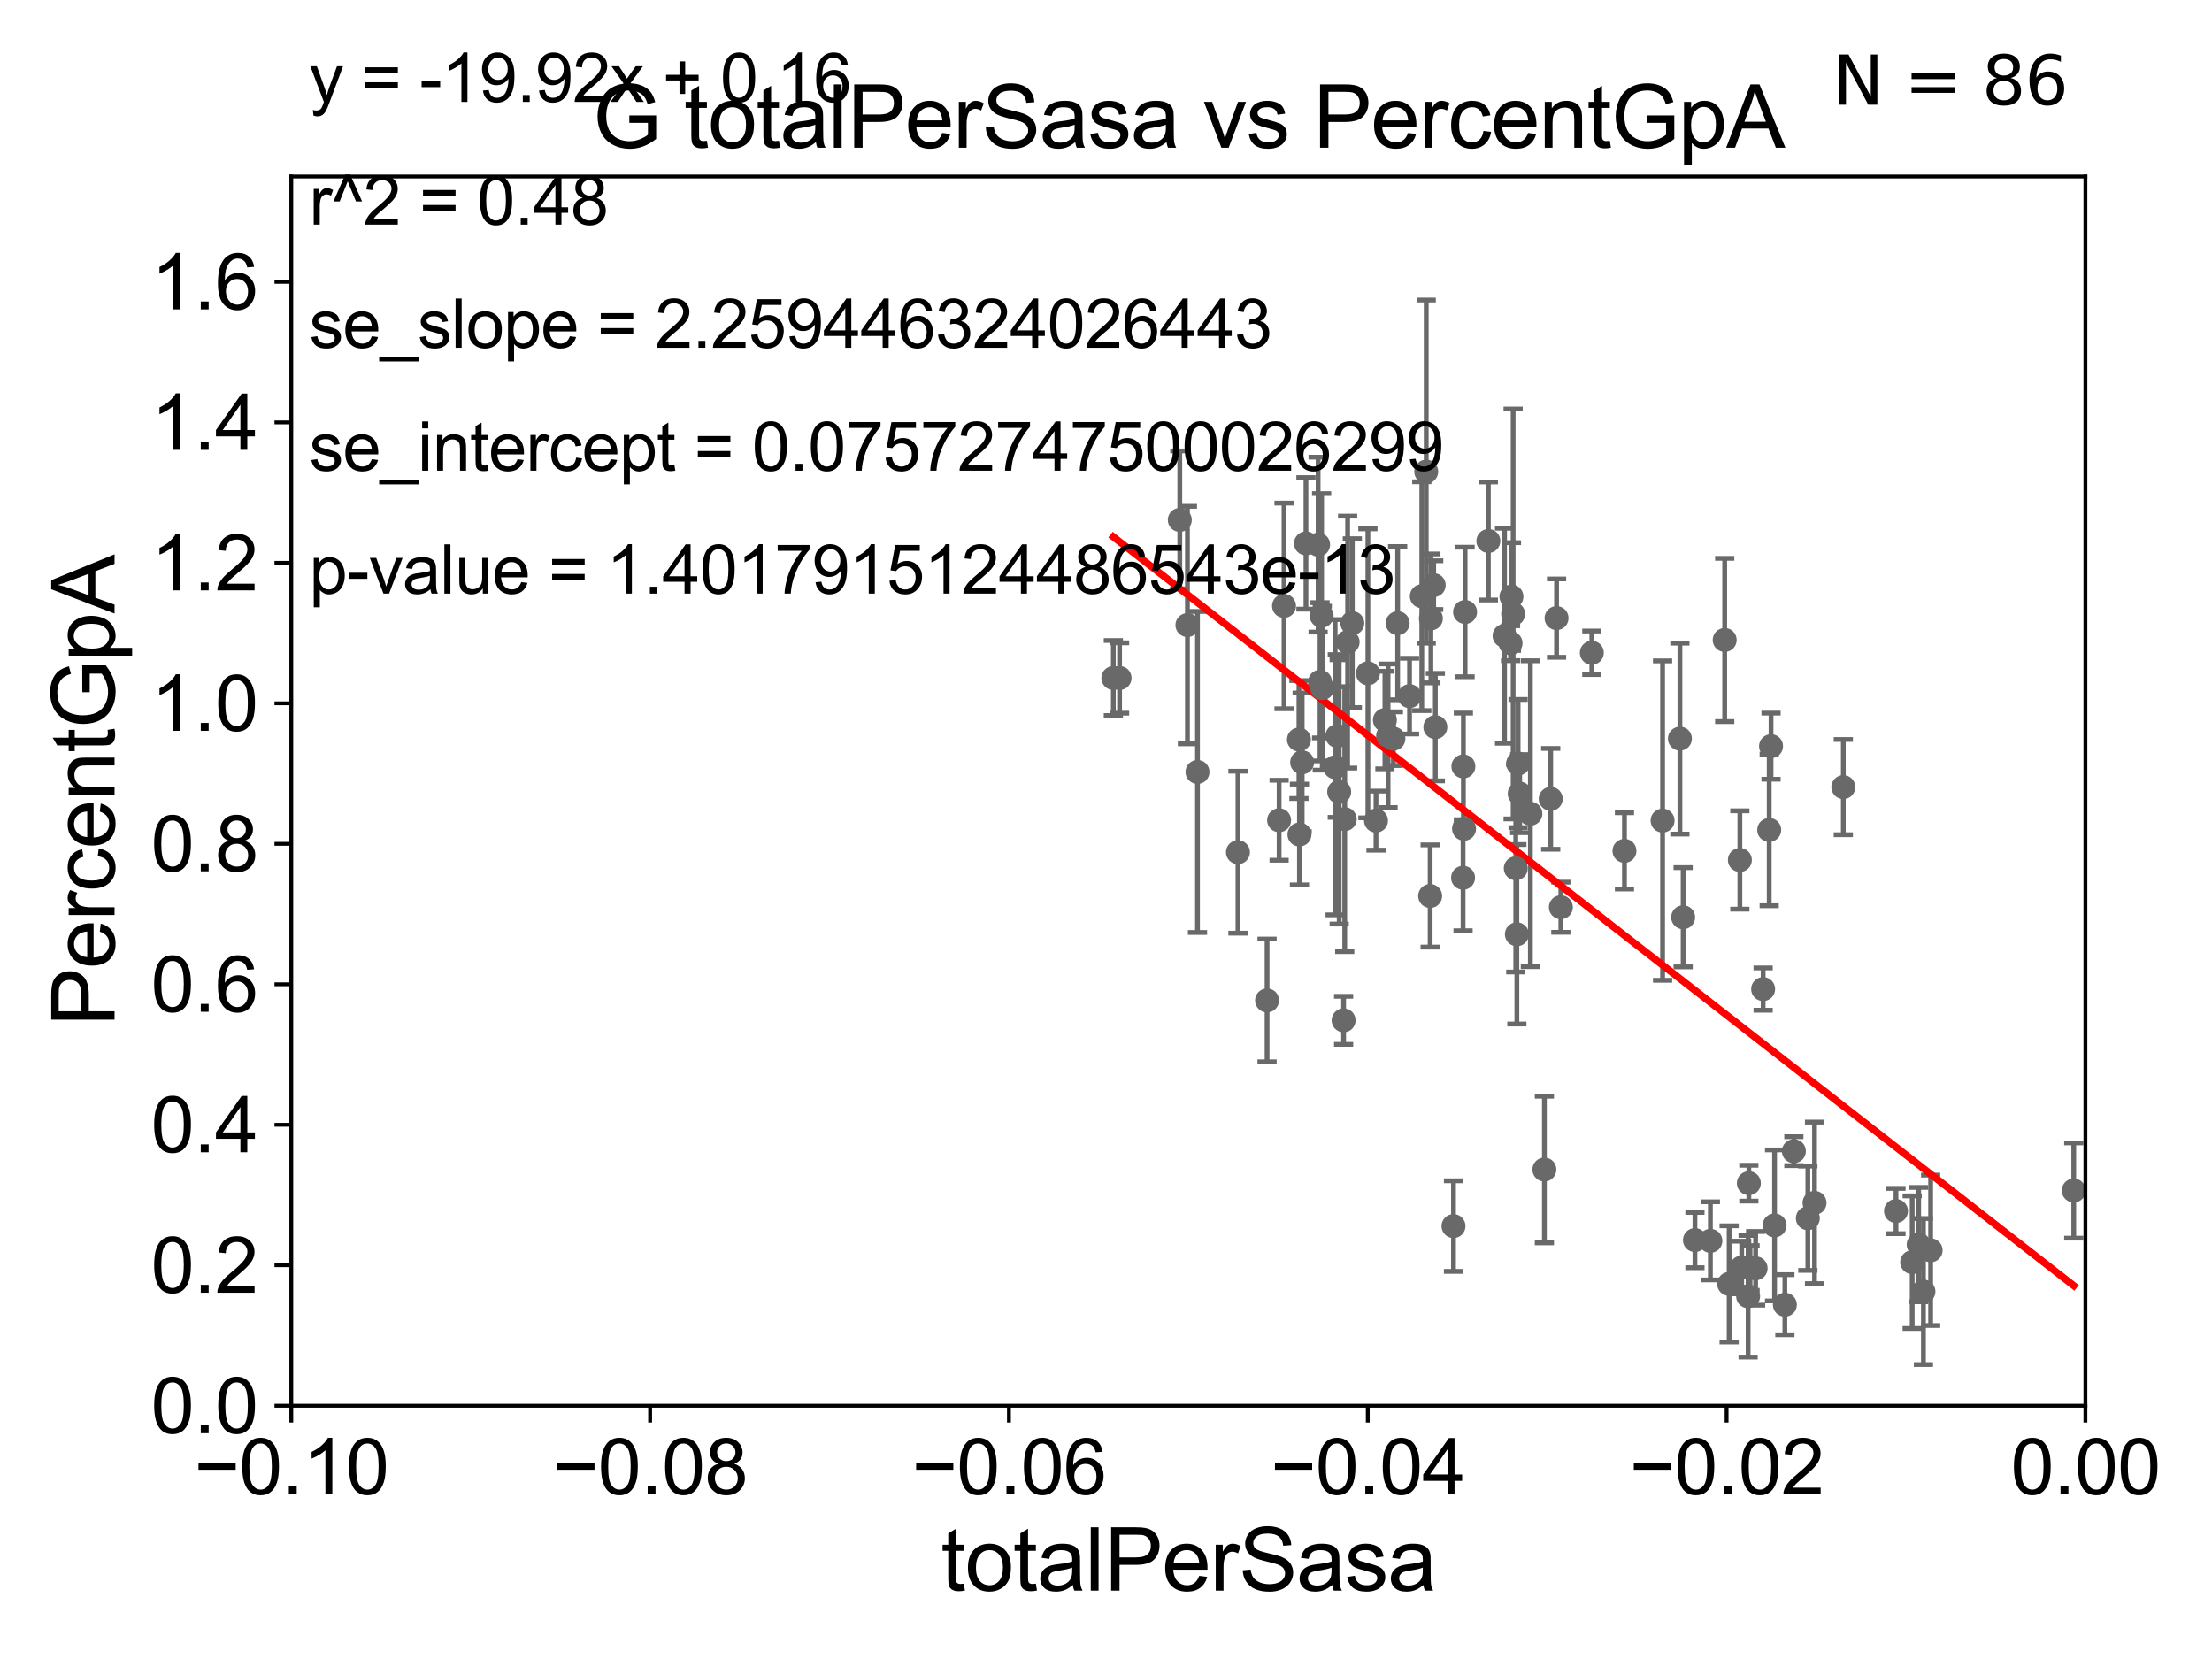 <?xml version="1.0" encoding="utf-8" standalone="no"?>
<!DOCTYPE svg PUBLIC "-//W3C//DTD SVG 1.1//EN"
  "http://www.w3.org/Graphics/SVG/1.1/DTD/svg11.dtd">
<svg xmlns:xlink="http://www.w3.org/1999/xlink" width="460.8pt" height="345.6pt" viewBox="0 0 460.8 345.6" xmlns="http://www.w3.org/2000/svg" version="1.1">
 <defs>
  <style type="text/css">*{stroke-linejoin: round; stroke-linecap: butt}</style>
 </defs>
 <g id="figure_1">
  <g id="patch_1">
   <path d="M 0 345.6 
L 460.8 345.6 
L 460.8 0 
L 0 0 
z
" style="fill: #ffffff"/>
  </g>
  <g id="axes_1">
   <g id="patch_2">
    <path d="M 60.68 292.84 
L 434.43 292.84 
L 434.43 36.775 
L 60.68 36.775 
z
" style="fill: #ffffff"/>
   </g>
   <g id="PathCollection_1">
    <defs>
     <path id="m29ab78a02c" d="M 0 1.118 
C 0.297 1.118 0.581 1 0.791 0.791 
C 1 0.581 1.118 0.297 1.118 0 
C 1.118 -0.297 1 -0.581 0.791 -0.791 
C 0.581 -1 0.297 -1.118 0 -1.118 
C -0.297 -1.118 -0.581 -1 -0.791 -0.791 
C -1 -0.581 -1.118 -0.297 -1.118 0 
C -1.118 0.297 -1 0.581 -0.791 0.791 
C -0.581 1 -0.297 1.118 0 1.118 
z
" style="stroke: #696969"/>
    </defs>
    <g clip-path="url(#pfeb50db65b)">
     <use xlink:href="#m29ab78a02c" x="231.931" y="141.24" style="fill: #696969; stroke: #696969"/>
     <use xlink:href="#m29ab78a02c" x="364.318" y="246.482" style="fill: #696969; stroke: #696969"/>
     <use xlink:href="#m29ab78a02c" x="356.305" y="258.495" style="fill: #696969; stroke: #696969"/>
     <use xlink:href="#m29ab78a02c" x="350.628" y="191.082" style="fill: #696969; stroke: #696969"/>
     <use xlink:href="#m29ab78a02c" x="349.956" y="153.873" style="fill: #696969; stroke: #696969"/>
     <use xlink:href="#m29ab78a02c" x="324.259" y="128.76" style="fill: #696969; stroke: #696969"/>
     <use xlink:href="#m29ab78a02c" x="315.762" y="180.884" style="fill: #696969; stroke: #696969"/>
     <use xlink:href="#m29ab78a02c" x="338.404" y="177.251" style="fill: #696969; stroke: #696969"/>
     <use xlink:href="#m29ab78a02c" x="346.345" y="170.946" style="fill: #696969; stroke: #696969"/>
     <use xlink:href="#m29ab78a02c" x="321.724" y="243.637" style="fill: #696969; stroke: #696969"/>
     <use xlink:href="#m29ab78a02c" x="325.155" y="188.992" style="fill: #696969; stroke: #696969"/>
     <use xlink:href="#m29ab78a02c" x="318.806" y="169.507" style="fill: #696969; stroke: #696969"/>
     <use xlink:href="#m29ab78a02c" x="315.991" y="194.625" style="fill: #696969; stroke: #696969"/>
     <use xlink:href="#m29ab78a02c" x="314.675" y="133.988" style="fill: #696969; stroke: #696969"/>
     <use xlink:href="#m29ab78a02c" x="315.215" y="127.898" style="fill: #696969; stroke: #696969"/>
     <use xlink:href="#m29ab78a02c" x="314.863" y="124.27" style="fill: #696969; stroke: #696969"/>
     <use xlink:href="#m29ab78a02c" x="304.85" y="159.655" style="fill: #696969; stroke: #696969"/>
     <use xlink:href="#m29ab78a02c" x="316.248" y="159.059" style="fill: #696969; stroke: #696969"/>
     <use xlink:href="#m29ab78a02c" x="365.728" y="264.219" style="fill: #696969; stroke: #696969"/>
     <use xlink:href="#m29ab78a02c" x="302.79" y="255.418" style="fill: #696969; stroke: #696969"/>
     <use xlink:href="#m29ab78a02c" x="368.557" y="172.893" style="fill: #696969; stroke: #696969"/>
     <use xlink:href="#m29ab78a02c" x="360.211" y="267.466" style="fill: #696969; stroke: #696969"/>
     <use xlink:href="#m29ab78a02c" x="402.188" y="260.463" style="fill: #696969; stroke: #696969"/>
     <use xlink:href="#m29ab78a02c" x="399.694" y="259.271" style="fill: #696969; stroke: #696969"/>
     <use xlink:href="#m29ab78a02c" x="394.969" y="252.283" style="fill: #696969; stroke: #696969"/>
     <use xlink:href="#m29ab78a02c" x="398.343" y="262.939" style="fill: #696969; stroke: #696969"/>
     <use xlink:href="#m29ab78a02c" x="373.695" y="239.809" style="fill: #696969; stroke: #696969"/>
     <use xlink:href="#m29ab78a02c" x="362.447" y="179.153" style="fill: #696969; stroke: #696969"/>
     <use xlink:href="#m29ab78a02c" x="377.999" y="250.581" style="fill: #696969; stroke: #696969"/>
     <use xlink:href="#m29ab78a02c" x="369.676" y="255.278" style="fill: #696969; stroke: #696969"/>
     <use xlink:href="#m29ab78a02c" x="290.269" y="153.884" style="fill: #696969; stroke: #696969"/>
     <use xlink:href="#m29ab78a02c" x="371.82" y="271.795" style="fill: #696969; stroke: #696969"/>
     <use xlink:href="#m29ab78a02c" x="383.996" y="163.969" style="fill: #696969; stroke: #696969"/>
     <use xlink:href="#m29ab78a02c" x="362.825" y="264.045" style="fill: #696969; stroke: #696969"/>
     <use xlink:href="#m29ab78a02c" x="367.291" y="206.043" style="fill: #696969; stroke: #696969"/>
     <use xlink:href="#m29ab78a02c" x="364.571" y="264.146" style="fill: #696969; stroke: #696969"/>
     <use xlink:href="#m29ab78a02c" x="364.163" y="270.034" style="fill: #696969; stroke: #696969"/>
     <use xlink:href="#m29ab78a02c" x="368.94" y="155.446" style="fill: #696969; stroke: #696969"/>
     <use xlink:href="#m29ab78a02c" x="353.086" y="258.335" style="fill: #696969; stroke: #696969"/>
     <use xlink:href="#m29ab78a02c" x="359.284" y="133.316" style="fill: #696969; stroke: #696969"/>
     <use xlink:href="#m29ab78a02c" x="376.608" y="253.784" style="fill: #696969; stroke: #696969"/>
     <use xlink:href="#m29ab78a02c" x="323.042" y="166.416" style="fill: #696969; stroke: #696969"/>
     <use xlink:href="#m29ab78a02c" x="316.578" y="165.328" style="fill: #696969; stroke: #696969"/>
     <use xlink:href="#m29ab78a02c" x="298.665" y="121.894" style="fill: #696969; stroke: #696969"/>
     <use xlink:href="#m29ab78a02c" x="278.586" y="153.321" style="fill: #696969; stroke: #696969"/>
     <use xlink:href="#m29ab78a02c" x="280.735" y="133.761" style="fill: #696969; stroke: #696969"/>
     <use xlink:href="#m29ab78a02c" x="291.157" y="129.815" style="fill: #696969; stroke: #696969"/>
     <use xlink:href="#m29ab78a02c" x="274.989" y="142.026" style="fill: #696969; stroke: #696969"/>
     <use xlink:href="#m29ab78a02c" x="274.585" y="113.457" style="fill: #696969; stroke: #696969"/>
     <use xlink:href="#m29ab78a02c" x="281.714" y="129.809" style="fill: #696969; stroke: #696969"/>
     <use xlink:href="#m29ab78a02c" x="278.976" y="164.96" style="fill: #696969; stroke: #696969"/>
     <use xlink:href="#m29ab78a02c" x="275.45" y="143.356" style="fill: #696969; stroke: #696969"/>
     <use xlink:href="#m29ab78a02c" x="284.958" y="140.27" style="fill: #696969; stroke: #696969"/>
     <use xlink:href="#m29ab78a02c" x="266.461" y="170.873" style="fill: #696969; stroke: #696969"/>
     <use xlink:href="#m29ab78a02c" x="245.773" y="108.307" style="fill: #696969; stroke: #696969"/>
     <use xlink:href="#m29ab78a02c" x="272.055" y="113.195" style="fill: #696969; stroke: #696969"/>
     <use xlink:href="#m29ab78a02c" x="270.594" y="154.059" style="fill: #696969; stroke: #696969"/>
     <use xlink:href="#m29ab78a02c" x="233.228" y="141.241" style="fill: #696969; stroke: #696969"/>
     <use xlink:href="#m29ab78a02c" x="267.486" y="126.225" style="fill: #696969; stroke: #696969"/>
     <use xlink:href="#m29ab78a02c" x="271.262" y="158.81" style="fill: #696969; stroke: #696969"/>
     <use xlink:href="#m29ab78a02c" x="247.363" y="130.211" style="fill: #696969; stroke: #696969"/>
     <use xlink:href="#m29ab78a02c" x="249.459" y="160.814" style="fill: #696969; stroke: #696969"/>
     <use xlink:href="#m29ab78a02c" x="257.888" y="177.53" style="fill: #696969; stroke: #696969"/>
     <use xlink:href="#m29ab78a02c" x="400.686" y="269.055" style="fill: #696969; stroke: #696969"/>
     <use xlink:href="#m29ab78a02c" x="278.132" y="159.824" style="fill: #696969; stroke: #696969"/>
     <use xlink:href="#m29ab78a02c" x="297.108" y="98.244" style="fill: #696969; stroke: #696969"/>
     <use xlink:href="#m29ab78a02c" x="304.784" y="182.855" style="fill: #696969; stroke: #696969"/>
     <use xlink:href="#m29ab78a02c" x="304.99" y="172.647" style="fill: #696969; stroke: #696969"/>
     <use xlink:href="#m29ab78a02c" x="305.203" y="127.485" style="fill: #696969; stroke: #696969"/>
     <use xlink:href="#m29ab78a02c" x="299.01" y="151.474" style="fill: #696969; stroke: #696969"/>
     <use xlink:href="#m29ab78a02c" x="313.428" y="132.439" style="fill: #696969; stroke: #696969"/>
     <use xlink:href="#m29ab78a02c" x="296.186" y="124.199" style="fill: #696969; stroke: #696969"/>
     <use xlink:href="#m29ab78a02c" x="279.899" y="212.55" style="fill: #696969; stroke: #696969"/>
     <use xlink:href="#m29ab78a02c" x="270.702" y="173.84" style="fill: #696969; stroke: #696969"/>
     <use xlink:href="#m29ab78a02c" x="288.499" y="150.001" style="fill: #696969; stroke: #696969"/>
     <use xlink:href="#m29ab78a02c" x="280.131" y="170.644" style="fill: #696969; stroke: #696969"/>
     <use xlink:href="#m29ab78a02c" x="289.162" y="153.276" style="fill: #696969; stroke: #696969"/>
     <use xlink:href="#m29ab78a02c" x="331.606" y="135.984" style="fill: #696969; stroke: #696969"/>
     <use xlink:href="#m29ab78a02c" x="293.633" y="145.017" style="fill: #696969; stroke: #696969"/>
     <use xlink:href="#m29ab78a02c" x="275.317" y="128.271" style="fill: #696969; stroke: #696969"/>
     <use xlink:href="#m29ab78a02c" x="263.951" y="208.407" style="fill: #696969; stroke: #696969"/>
     <use xlink:href="#m29ab78a02c" x="286.645" y="170.955" style="fill: #696969; stroke: #696969"/>
     <use xlink:href="#m29ab78a02c" x="298.081" y="128.83" style="fill: #696969; stroke: #696969"/>
     <use xlink:href="#m29ab78a02c" x="297.928" y="186.652" style="fill: #696969; stroke: #696969"/>
     <use xlink:href="#m29ab78a02c" x="310.052" y="112.694" style="fill: #696969; stroke: #696969"/>
     <use xlink:href="#m29ab78a02c" x="432.001" y="248.006" style="fill: #696969; stroke: #696969"/>
    </g>
   </g>
   <g id="matplotlib.axis_1">
    <g id="xtick_1">
     <g id="line2d_1">
      <defs>
       <path id="m602e09718d" d="M 0 0 
L 0 3.5 
" style="stroke: #000000; stroke-width: 0.8"/>
      </defs>
      <g>
       <use xlink:href="#m602e09718d" x="60.68" y="292.84" style="stroke: #000000; stroke-width: 0.8"/>
      </g>
     </g>
     <g id="text_1">
      <!-- −0.10 -->
      <g transform="translate(40.439 311.293)scale(0.16 -0.16)">
       <defs>
        <path id="ArialMT-2212" d="M 3381 1997 
L 356 1997 
L 356 2522 
L 3381 2522 
L 3381 1997 
z
" transform="scale(0.016)"/>
        <path id="ArialMT-30" d="M 266 2259 
Q 266 3072 433 3567 
Q 600 4063 929 4331 
Q 1259 4600 1759 4600 
Q 2128 4600 2406 4451 
Q 2684 4303 2865 4023 
Q 3047 3744 3150 3342 
Q 3253 2941 3253 2259 
Q 3253 1453 3087 958 
Q 2922 463 2592 192 
Q 2263 -78 1759 -78 
Q 1097 -78 719 397 
Q 266 969 266 2259 
z
M 844 2259 
Q 844 1131 1108 757 
Q 1372 384 1759 384 
Q 2147 384 2411 759 
Q 2675 1134 2675 2259 
Q 2675 3391 2411 3762 
Q 2147 4134 1753 4134 
Q 1366 4134 1134 3806 
Q 844 3388 844 2259 
z
" transform="scale(0.016)"/>
        <path id="ArialMT-2e" d="M 581 0 
L 581 641 
L 1222 641 
L 1222 0 
L 581 0 
z
" transform="scale(0.016)"/>
        <path id="ArialMT-31" d="M 2384 0 
L 1822 0 
L 1822 3584 
Q 1619 3391 1289 3197 
Q 959 3003 697 2906 
L 697 3450 
Q 1169 3672 1522 3987 
Q 1875 4303 2022 4600 
L 2384 4600 
L 2384 0 
z
" transform="scale(0.016)"/>
       </defs>
       <use xlink:href="#ArialMT-2212"/>
       <use xlink:href="#ArialMT-30" x="58.398"/>
       <use xlink:href="#ArialMT-2e" x="114.014"/>
       <use xlink:href="#ArialMT-31" x="141.797"/>
       <use xlink:href="#ArialMT-30" x="197.412"/>
      </g>
     </g>
    </g>
    <g id="xtick_2">
     <g id="line2d_2">
      <g>
       <use xlink:href="#m602e09718d" x="135.43" y="292.84" style="stroke: #000000; stroke-width: 0.8"/>
      </g>
     </g>
     <g id="text_2">
      <!-- −0.08 -->
      <g transform="translate(115.189 311.293)scale(0.16 -0.16)">
       <defs>
        <path id="ArialMT-38" d="M 1131 2484 
Q 781 2613 612 2850 
Q 444 3088 444 3419 
Q 444 3919 803 4259 
Q 1163 4600 1759 4600 
Q 2359 4600 2725 4251 
Q 3091 3903 3091 3403 
Q 3091 3084 2923 2848 
Q 2756 2613 2416 2484 
Q 2838 2347 3058 2040 
Q 3278 1734 3278 1309 
Q 3278 722 2862 322 
Q 2447 -78 1769 -78 
Q 1091 -78 675 323 
Q 259 725 259 1325 
Q 259 1772 486 2073 
Q 713 2375 1131 2484 
z
M 1019 3438 
Q 1019 3113 1228 2906 
Q 1438 2700 1772 2700 
Q 2097 2700 2305 2904 
Q 2513 3109 2513 3406 
Q 2513 3716 2298 3927 
Q 2084 4138 1766 4138 
Q 1444 4138 1231 3931 
Q 1019 3725 1019 3438 
z
M 838 1322 
Q 838 1081 952 856 
Q 1066 631 1291 507 
Q 1516 384 1775 384 
Q 2178 384 2440 643 
Q 2703 903 2703 1303 
Q 2703 1709 2433 1975 
Q 2163 2241 1756 2241 
Q 1359 2241 1098 1978 
Q 838 1716 838 1322 
z
" transform="scale(0.016)"/>
       </defs>
       <use xlink:href="#ArialMT-2212"/>
       <use xlink:href="#ArialMT-30" x="58.398"/>
       <use xlink:href="#ArialMT-2e" x="114.014"/>
       <use xlink:href="#ArialMT-30" x="141.797"/>
       <use xlink:href="#ArialMT-38" x="197.412"/>
      </g>
     </g>
    </g>
    <g id="xtick_3">
     <g id="line2d_3">
      <g>
       <use xlink:href="#m602e09718d" x="210.18" y="292.84" style="stroke: #000000; stroke-width: 0.8"/>
      </g>
     </g>
     <g id="text_3">
      <!-- −0.06 -->
      <g transform="translate(189.939 311.293)scale(0.16 -0.16)">
       <defs>
        <path id="ArialMT-36" d="M 3184 3459 
L 2625 3416 
Q 2550 3747 2413 3897 
Q 2184 4138 1850 4138 
Q 1581 4138 1378 3988 
Q 1113 3794 959 3422 
Q 806 3050 800 2363 
Q 1003 2672 1297 2822 
Q 1591 2972 1913 2972 
Q 2475 2972 2870 2558 
Q 3266 2144 3266 1488 
Q 3266 1056 3080 686 
Q 2894 316 2569 119 
Q 2244 -78 1831 -78 
Q 1128 -78 684 439 
Q 241 956 241 2144 
Q 241 3472 731 4075 
Q 1159 4600 1884 4600 
Q 2425 4600 2770 4297 
Q 3116 3994 3184 3459 
z
M 888 1484 
Q 888 1194 1011 928 
Q 1134 663 1356 523 
Q 1578 384 1822 384 
Q 2178 384 2434 671 
Q 2691 959 2691 1453 
Q 2691 1928 2437 2201 
Q 2184 2475 1800 2475 
Q 1419 2475 1153 2201 
Q 888 1928 888 1484 
z
" transform="scale(0.016)"/>
       </defs>
       <use xlink:href="#ArialMT-2212"/>
       <use xlink:href="#ArialMT-30" x="58.398"/>
       <use xlink:href="#ArialMT-2e" x="114.014"/>
       <use xlink:href="#ArialMT-30" x="141.797"/>
       <use xlink:href="#ArialMT-36" x="197.412"/>
      </g>
     </g>
    </g>
    <g id="xtick_4">
     <g id="line2d_4">
      <g>
       <use xlink:href="#m602e09718d" x="284.93" y="292.84" style="stroke: #000000; stroke-width: 0.8"/>
      </g>
     </g>
     <g id="text_4">
      <!-- −0.04 -->
      <g transform="translate(264.689 311.293)scale(0.16 -0.16)">
       <defs>
        <path id="ArialMT-34" d="M 2069 0 
L 2069 1097 
L 81 1097 
L 81 1613 
L 2172 4581 
L 2631 4581 
L 2631 1613 
L 3250 1613 
L 3250 1097 
L 2631 1097 
L 2631 0 
L 2069 0 
z
M 2069 1613 
L 2069 3678 
L 634 1613 
L 2069 1613 
z
" transform="scale(0.016)"/>
       </defs>
       <use xlink:href="#ArialMT-2212"/>
       <use xlink:href="#ArialMT-30" x="58.398"/>
       <use xlink:href="#ArialMT-2e" x="114.014"/>
       <use xlink:href="#ArialMT-30" x="141.797"/>
       <use xlink:href="#ArialMT-34" x="197.412"/>
      </g>
     </g>
    </g>
    <g id="xtick_5">
     <g id="line2d_5">
      <g>
       <use xlink:href="#m602e09718d" x="359.68" y="292.84" style="stroke: #000000; stroke-width: 0.8"/>
      </g>
     </g>
     <g id="text_5">
      <!-- −0.02 -->
      <g transform="translate(339.439 311.293)scale(0.16 -0.16)">
       <defs>
        <path id="ArialMT-32" d="M 3222 541 
L 3222 0 
L 194 0 
Q 188 203 259 391 
Q 375 700 629 1000 
Q 884 1300 1366 1694 
Q 2113 2306 2375 2664 
Q 2638 3022 2638 3341 
Q 2638 3675 2398 3904 
Q 2159 4134 1775 4134 
Q 1369 4134 1125 3890 
Q 881 3647 878 3216 
L 300 3275 
Q 359 3922 746 4261 
Q 1134 4600 1788 4600 
Q 2447 4600 2831 4234 
Q 3216 3869 3216 3328 
Q 3216 3053 3103 2787 
Q 2991 2522 2730 2228 
Q 2469 1934 1863 1422 
Q 1356 997 1212 845 
Q 1069 694 975 541 
L 3222 541 
z
" transform="scale(0.016)"/>
       </defs>
       <use xlink:href="#ArialMT-2212"/>
       <use xlink:href="#ArialMT-30" x="58.398"/>
       <use xlink:href="#ArialMT-2e" x="114.014"/>
       <use xlink:href="#ArialMT-30" x="141.797"/>
       <use xlink:href="#ArialMT-32" x="197.412"/>
      </g>
     </g>
    </g>
    <g id="xtick_6">
     <g id="line2d_6">
      <g>
       <use xlink:href="#m602e09718d" x="434.43" y="292.84" style="stroke: #000000; stroke-width: 0.8"/>
      </g>
     </g>
     <g id="text_6">
      <!-- 0.00 -->
      <g transform="translate(418.861 311.293)scale(0.16 -0.16)">
       <use xlink:href="#ArialMT-30"/>
       <use xlink:href="#ArialMT-2e" x="55.615"/>
       <use xlink:href="#ArialMT-30" x="83.398"/>
       <use xlink:href="#ArialMT-30" x="139.014"/>
      </g>
     </g>
    </g>
    <g id="text_7">
     <!-- totalPerSasa -->
     <g transform="translate(196.027 331.357)scale(0.18 -0.18)">
      <defs>
       <path id="ArialMT-74" d="M 1650 503 
L 1731 6 
Q 1494 -44 1306 -44 
Q 1000 -44 831 53 
Q 663 150 594 308 
Q 525 466 525 972 
L 525 2881 
L 113 2881 
L 113 3319 
L 525 3319 
L 525 4141 
L 1084 4478 
L 1084 3319 
L 1650 3319 
L 1650 2881 
L 1084 2881 
L 1084 941 
Q 1084 700 1114 631 
Q 1144 563 1211 522 
Q 1278 481 1403 481 
Q 1497 481 1650 503 
z
" transform="scale(0.016)"/>
       <path id="ArialMT-6f" d="M 213 1659 
Q 213 2581 725 3025 
Q 1153 3394 1769 3394 
Q 2453 3394 2887 2945 
Q 3322 2497 3322 1706 
Q 3322 1066 3130 698 
Q 2938 331 2570 128 
Q 2203 -75 1769 -75 
Q 1072 -75 642 372 
Q 213 819 213 1659 
z
M 791 1659 
Q 791 1022 1069 705 
Q 1347 388 1769 388 
Q 2188 388 2466 706 
Q 2744 1025 2744 1678 
Q 2744 2294 2464 2611 
Q 2184 2928 1769 2928 
Q 1347 2928 1069 2612 
Q 791 2297 791 1659 
z
" transform="scale(0.016)"/>
       <path id="ArialMT-61" d="M 2588 409 
Q 2275 144 1986 34 
Q 1697 -75 1366 -75 
Q 819 -75 525 192 
Q 231 459 231 875 
Q 231 1119 342 1320 
Q 453 1522 633 1644 
Q 813 1766 1038 1828 
Q 1203 1872 1538 1913 
Q 2219 1994 2541 2106 
Q 2544 2222 2544 2253 
Q 2544 2597 2384 2738 
Q 2169 2928 1744 2928 
Q 1347 2928 1158 2789 
Q 969 2650 878 2297 
L 328 2372 
Q 403 2725 575 2942 
Q 747 3159 1072 3276 
Q 1397 3394 1825 3394 
Q 2250 3394 2515 3294 
Q 2781 3194 2906 3042 
Q 3031 2891 3081 2659 
Q 3109 2516 3109 2141 
L 3109 1391 
Q 3109 606 3145 398 
Q 3181 191 3288 0 
L 2700 0 
Q 2613 175 2588 409 
z
M 2541 1666 
Q 2234 1541 1622 1453 
Q 1275 1403 1131 1340 
Q 988 1278 909 1158 
Q 831 1038 831 891 
Q 831 666 1001 516 
Q 1172 366 1500 366 
Q 1825 366 2078 508 
Q 2331 650 2450 897 
Q 2541 1088 2541 1459 
L 2541 1666 
z
" transform="scale(0.016)"/>
       <path id="ArialMT-6c" d="M 409 0 
L 409 4581 
L 972 4581 
L 972 0 
L 409 0 
z
" transform="scale(0.016)"/>
       <path id="ArialMT-50" d="M 494 0 
L 494 4581 
L 2222 4581 
Q 2678 4581 2919 4538 
Q 3256 4481 3484 4323 
Q 3713 4166 3852 3881 
Q 3991 3597 3991 3256 
Q 3991 2672 3619 2267 
Q 3247 1863 2275 1863 
L 1100 1863 
L 1100 0 
L 494 0 
z
M 1100 2403 
L 2284 2403 
Q 2872 2403 3119 2622 
Q 3366 2841 3366 3238 
Q 3366 3525 3220 3729 
Q 3075 3934 2838 4000 
Q 2684 4041 2272 4041 
L 1100 4041 
L 1100 2403 
z
" transform="scale(0.016)"/>
       <path id="ArialMT-65" d="M 2694 1069 
L 3275 997 
Q 3138 488 2766 206 
Q 2394 -75 1816 -75 
Q 1088 -75 661 373 
Q 234 822 234 1631 
Q 234 2469 665 2931 
Q 1097 3394 1784 3394 
Q 2450 3394 2872 2941 
Q 3294 2488 3294 1666 
Q 3294 1616 3291 1516 
L 816 1516 
Q 847 969 1125 678 
Q 1403 388 1819 388 
Q 2128 388 2347 550 
Q 2566 713 2694 1069 
z
M 847 1978 
L 2700 1978 
Q 2663 2397 2488 2606 
Q 2219 2931 1791 2931 
Q 1403 2931 1139 2672 
Q 875 2413 847 1978 
z
" transform="scale(0.016)"/>
       <path id="ArialMT-72" d="M 416 0 
L 416 3319 
L 922 3319 
L 922 2816 
Q 1116 3169 1280 3281 
Q 1444 3394 1641 3394 
Q 1925 3394 2219 3213 
L 2025 2691 
Q 1819 2813 1613 2813 
Q 1428 2813 1281 2702 
Q 1134 2591 1072 2394 
Q 978 2094 978 1738 
L 978 0 
L 416 0 
z
" transform="scale(0.016)"/>
       <path id="ArialMT-53" d="M 288 1472 
L 859 1522 
Q 900 1178 1048 958 
Q 1197 738 1509 602 
Q 1822 466 2213 466 
Q 2559 466 2825 569 
Q 3091 672 3220 851 
Q 3350 1031 3350 1244 
Q 3350 1459 3225 1620 
Q 3100 1781 2813 1891 
Q 2628 1963 1997 2114 
Q 1366 2266 1113 2400 
Q 784 2572 623 2826 
Q 463 3081 463 3397 
Q 463 3744 659 4045 
Q 856 4347 1234 4503 
Q 1613 4659 2075 4659 
Q 2584 4659 2973 4495 
Q 3363 4331 3572 4012 
Q 3781 3694 3797 3291 
L 3216 3247 
Q 3169 3681 2898 3903 
Q 2628 4125 2100 4125 
Q 1550 4125 1298 3923 
Q 1047 3722 1047 3438 
Q 1047 3191 1225 3031 
Q 1400 2872 2139 2705 
Q 2878 2538 3153 2413 
Q 3553 2228 3743 1945 
Q 3934 1663 3934 1294 
Q 3934 928 3725 604 
Q 3516 281 3123 101 
Q 2731 -78 2241 -78 
Q 1619 -78 1198 103 
Q 778 284 539 648 
Q 300 1013 288 1472 
z
" transform="scale(0.016)"/>
       <path id="ArialMT-73" d="M 197 991 
L 753 1078 
Q 800 744 1014 566 
Q 1228 388 1613 388 
Q 2000 388 2187 545 
Q 2375 703 2375 916 
Q 2375 1106 2209 1216 
Q 2094 1291 1634 1406 
Q 1016 1563 777 1677 
Q 538 1791 414 1992 
Q 291 2194 291 2438 
Q 291 2659 392 2848 
Q 494 3038 669 3163 
Q 800 3259 1026 3326 
Q 1253 3394 1513 3394 
Q 1903 3394 2198 3281 
Q 2494 3169 2634 2976 
Q 2775 2784 2828 2463 
L 2278 2388 
Q 2241 2644 2061 2787 
Q 1881 2931 1553 2931 
Q 1166 2931 1000 2803 
Q 834 2675 834 2503 
Q 834 2394 903 2306 
Q 972 2216 1119 2156 
Q 1203 2125 1616 2013 
Q 2213 1853 2448 1751 
Q 2684 1650 2818 1456 
Q 2953 1263 2953 975 
Q 2953 694 2789 445 
Q 2625 197 2315 61 
Q 2006 -75 1616 -75 
Q 969 -75 630 194 
Q 291 463 197 991 
z
" transform="scale(0.016)"/>
      </defs>
      <use xlink:href="#ArialMT-74"/>
      <use xlink:href="#ArialMT-6f" x="27.783"/>
      <use xlink:href="#ArialMT-74" x="83.398"/>
      <use xlink:href="#ArialMT-61" x="111.182"/>
      <use xlink:href="#ArialMT-6c" x="166.797"/>
      <use xlink:href="#ArialMT-50" x="189.014"/>
      <use xlink:href="#ArialMT-65" x="255.713"/>
      <use xlink:href="#ArialMT-72" x="311.328"/>
      <use xlink:href="#ArialMT-53" x="344.629"/>
      <use xlink:href="#ArialMT-61" x="411.328"/>
      <use xlink:href="#ArialMT-73" x="466.943"/>
      <use xlink:href="#ArialMT-61" x="516.943"/>
     </g>
    </g>
   </g>
   <g id="matplotlib.axis_2">
    <g id="ytick_1">
     <g id="line2d_7">
      <defs>
       <path id="m15e80c49e0" d="M 0 0 
L -3.5 0 
" style="stroke: #000000; stroke-width: 0.8"/>
      </defs>
      <g>
       <use xlink:href="#m15e80c49e0" x="60.68" y="292.84" style="stroke: #000000; stroke-width: 0.8"/>
      </g>
     </g>
     <g id="text_8">
      <!-- 0.0 -->
      <g transform="translate(31.44 298.566)scale(0.16 -0.16)">
       <use xlink:href="#ArialMT-30"/>
       <use xlink:href="#ArialMT-2e" x="55.615"/>
       <use xlink:href="#ArialMT-30" x="83.398"/>
      </g>
     </g>
    </g>
    <g id="ytick_2">
     <g id="line2d_8">
      <g>
       <use xlink:href="#m15e80c49e0" x="60.68" y="263.575" style="stroke: #000000; stroke-width: 0.8"/>
      </g>
     </g>
     <g id="text_9">
      <!-- 0.2 -->
      <g transform="translate(31.44 269.302)scale(0.16 -0.16)">
       <use xlink:href="#ArialMT-30"/>
       <use xlink:href="#ArialMT-2e" x="55.615"/>
       <use xlink:href="#ArialMT-32" x="83.398"/>
      </g>
     </g>
    </g>
    <g id="ytick_3">
     <g id="line2d_9">
      <g>
       <use xlink:href="#m15e80c49e0" x="60.68" y="234.311" style="stroke: #000000; stroke-width: 0.8"/>
      </g>
     </g>
     <g id="text_10">
      <!-- 0.4 -->
      <g transform="translate(31.44 240.037)scale(0.16 -0.16)">
       <use xlink:href="#ArialMT-30"/>
       <use xlink:href="#ArialMT-2e" x="55.615"/>
       <use xlink:href="#ArialMT-34" x="83.398"/>
      </g>
     </g>
    </g>
    <g id="ytick_4">
     <g id="line2d_10">
      <g>
       <use xlink:href="#m15e80c49e0" x="60.68" y="205.046" style="stroke: #000000; stroke-width: 0.8"/>
      </g>
     </g>
     <g id="text_11">
      <!-- 0.6 -->
      <g transform="translate(31.44 210.772)scale(0.16 -0.16)">
       <use xlink:href="#ArialMT-30"/>
       <use xlink:href="#ArialMT-2e" x="55.615"/>
       <use xlink:href="#ArialMT-36" x="83.398"/>
      </g>
     </g>
    </g>
    <g id="ytick_5">
     <g id="line2d_11">
      <g>
       <use xlink:href="#m15e80c49e0" x="60.68" y="175.782" style="stroke: #000000; stroke-width: 0.8"/>
      </g>
     </g>
     <g id="text_12">
      <!-- 0.8 -->
      <g transform="translate(31.44 181.508)scale(0.16 -0.16)">
       <use xlink:href="#ArialMT-30"/>
       <use xlink:href="#ArialMT-2e" x="55.615"/>
       <use xlink:href="#ArialMT-38" x="83.398"/>
      </g>
     </g>
    </g>
    <g id="ytick_6">
     <g id="line2d_12">
      <g>
       <use xlink:href="#m15e80c49e0" x="60.68" y="146.517" style="stroke: #000000; stroke-width: 0.8"/>
      </g>
     </g>
     <g id="text_13">
      <!-- 1.0 -->
      <g transform="translate(31.44 152.243)scale(0.16 -0.16)">
       <use xlink:href="#ArialMT-31"/>
       <use xlink:href="#ArialMT-2e" x="55.615"/>
       <use xlink:href="#ArialMT-30" x="83.398"/>
      </g>
     </g>
    </g>
    <g id="ytick_7">
     <g id="line2d_13">
      <g>
       <use xlink:href="#m15e80c49e0" x="60.68" y="117.252" style="stroke: #000000; stroke-width: 0.8"/>
      </g>
     </g>
     <g id="text_14">
      <!-- 1.2 -->
      <g transform="translate(31.44 122.979)scale(0.16 -0.16)">
       <use xlink:href="#ArialMT-31"/>
       <use xlink:href="#ArialMT-2e" x="55.615"/>
       <use xlink:href="#ArialMT-32" x="83.398"/>
      </g>
     </g>
    </g>
    <g id="ytick_8">
     <g id="line2d_14">
      <g>
       <use xlink:href="#m15e80c49e0" x="60.68" y="87.988" style="stroke: #000000; stroke-width: 0.8"/>
      </g>
     </g>
     <g id="text_15">
      <!-- 1.4 -->
      <g transform="translate(31.44 93.714)scale(0.16 -0.16)">
       <use xlink:href="#ArialMT-31"/>
       <use xlink:href="#ArialMT-2e" x="55.615"/>
       <use xlink:href="#ArialMT-34" x="83.398"/>
      </g>
     </g>
    </g>
    <g id="ytick_9">
     <g id="line2d_15">
      <g>
       <use xlink:href="#m15e80c49e0" x="60.68" y="58.723" style="stroke: #000000; stroke-width: 0.8"/>
      </g>
     </g>
     <g id="text_16">
      <!-- 1.6 -->
      <g transform="translate(31.44 64.45)scale(0.16 -0.16)">
       <use xlink:href="#ArialMT-31"/>
       <use xlink:href="#ArialMT-2e" x="55.615"/>
       <use xlink:href="#ArialMT-36" x="83.398"/>
      </g>
     </g>
    </g>
    <g id="text_17">
     <!-- PercentGpA -->
     <g transform="translate(23.863 213.831)rotate(-90)scale(0.18 -0.18)">
      <defs>
       <path id="ArialMT-63" d="M 2588 1216 
L 3141 1144 
Q 3050 572 2676 248 
Q 2303 -75 1759 -75 
Q 1078 -75 664 370 
Q 250 816 250 1647 
Q 250 2184 428 2587 
Q 606 2991 970 3192 
Q 1334 3394 1763 3394 
Q 2303 3394 2647 3120 
Q 2991 2847 3088 2344 
L 2541 2259 
Q 2463 2594 2264 2762 
Q 2066 2931 1784 2931 
Q 1359 2931 1093 2626 
Q 828 2322 828 1663 
Q 828 994 1084 691 
Q 1341 388 1753 388 
Q 2084 388 2306 591 
Q 2528 794 2588 1216 
z
" transform="scale(0.016)"/>
       <path id="ArialMT-6e" d="M 422 0 
L 422 3319 
L 928 3319 
L 928 2847 
Q 1294 3394 1984 3394 
Q 2284 3394 2536 3286 
Q 2788 3178 2913 3003 
Q 3038 2828 3088 2588 
Q 3119 2431 3119 2041 
L 3119 0 
L 2556 0 
L 2556 2019 
Q 2556 2363 2490 2533 
Q 2425 2703 2258 2804 
Q 2091 2906 1866 2906 
Q 1506 2906 1245 2678 
Q 984 2450 984 1813 
L 984 0 
L 422 0 
z
" transform="scale(0.016)"/>
       <path id="ArialMT-47" d="M 2638 1797 
L 2638 2334 
L 4578 2338 
L 4578 638 
Q 4131 281 3656 101 
Q 3181 -78 2681 -78 
Q 2006 -78 1454 211 
Q 903 500 622 1047 
Q 341 1594 341 2269 
Q 341 2938 620 3517 
Q 900 4097 1425 4378 
Q 1950 4659 2634 4659 
Q 3131 4659 3532 4498 
Q 3934 4338 4162 4050 
Q 4391 3763 4509 3300 
L 3963 3150 
Q 3859 3500 3706 3700 
Q 3553 3900 3268 4020 
Q 2984 4141 2638 4141 
Q 2222 4141 1919 4014 
Q 1616 3888 1430 3681 
Q 1244 3475 1141 3228 
Q 966 2803 966 2306 
Q 966 1694 1177 1281 
Q 1388 869 1791 669 
Q 2194 469 2647 469 
Q 3041 469 3416 620 
Q 3791 772 3984 944 
L 3984 1797 
L 2638 1797 
z
" transform="scale(0.016)"/>
       <path id="ArialMT-70" d="M 422 -1272 
L 422 3319 
L 934 3319 
L 934 2888 
Q 1116 3141 1344 3267 
Q 1572 3394 1897 3394 
Q 2322 3394 2647 3175 
Q 2972 2956 3137 2557 
Q 3303 2159 3303 1684 
Q 3303 1175 3120 767 
Q 2938 359 2589 142 
Q 2241 -75 1856 -75 
Q 1575 -75 1351 44 
Q 1128 163 984 344 
L 984 -1272 
L 422 -1272 
z
M 931 1641 
Q 931 1000 1190 694 
Q 1450 388 1819 388 
Q 2194 388 2461 705 
Q 2728 1022 2728 1688 
Q 2728 2322 2467 2637 
Q 2206 2953 1844 2953 
Q 1484 2953 1207 2617 
Q 931 2281 931 1641 
z
" transform="scale(0.016)"/>
       <path id="ArialMT-41" d="M -9 0 
L 1750 4581 
L 2403 4581 
L 4278 0 
L 3588 0 
L 3053 1388 
L 1138 1388 
L 634 0 
L -9 0 
z
M 1313 1881 
L 2866 1881 
L 2388 3150 
Q 2169 3728 2063 4100 
Q 1975 3659 1816 3225 
L 1313 1881 
z
" transform="scale(0.016)"/>
      </defs>
      <use xlink:href="#ArialMT-50"/>
      <use xlink:href="#ArialMT-65" x="66.699"/>
      <use xlink:href="#ArialMT-72" x="122.314"/>
      <use xlink:href="#ArialMT-63" x="155.615"/>
      <use xlink:href="#ArialMT-65" x="205.615"/>
      <use xlink:href="#ArialMT-6e" x="261.23"/>
      <use xlink:href="#ArialMT-74" x="316.846"/>
      <use xlink:href="#ArialMT-47" x="344.629"/>
      <use xlink:href="#ArialMT-70" x="422.412"/>
      <use xlink:href="#ArialMT-41" x="478.027"/>
     </g>
    </g>
   </g>
   <g id="LineCollection_1">
    <path d="M 231.931 149.056 
L 231.931 133.425 
" clip-path="url(#pfeb50db65b)" style="fill: none; stroke: #696969"/>
    <path d="M 364.318 250.215 
L 364.318 242.748 
" clip-path="url(#pfeb50db65b)" style="fill: none; stroke: #696969"/>
    <path d="M 356.305 266.629 
L 356.305 250.361 
" clip-path="url(#pfeb50db65b)" style="fill: none; stroke: #696969"/>
    <path d="M 350.628 201.42 
L 350.628 180.744 
" clip-path="url(#pfeb50db65b)" style="fill: none; stroke: #696969"/>
    <path d="M 349.956 173.761 
L 349.956 133.985 
" clip-path="url(#pfeb50db65b)" style="fill: none; stroke: #696969"/>
    <path d="M 324.259 136.924 
L 324.259 120.597 
" clip-path="url(#pfeb50db65b)" style="fill: none; stroke: #696969"/>
    <path d="M 315.762 202.485 
L 315.762 159.282 
" clip-path="url(#pfeb50db65b)" style="fill: none; stroke: #696969"/>
    <path d="M 338.404 185.195 
L 338.404 169.307 
" clip-path="url(#pfeb50db65b)" style="fill: none; stroke: #696969"/>
    <path d="M 346.345 204.216 
L 346.345 137.675 
" clip-path="url(#pfeb50db65b)" style="fill: none; stroke: #696969"/>
    <path d="M 321.724 258.912 
L 321.724 228.361 
" clip-path="url(#pfeb50db65b)" style="fill: none; stroke: #696969"/>
    <path d="M 325.155 194.214 
L 325.155 183.77 
" clip-path="url(#pfeb50db65b)" style="fill: none; stroke: #696969"/>
    <path d="M 318.806 201.362 
L 318.806 137.652 
" clip-path="url(#pfeb50db65b)" style="fill: none; stroke: #696969"/>
    <path d="M 315.991 213.318 
L 315.991 175.933 
" clip-path="url(#pfeb50db65b)" style="fill: none; stroke: #696969"/>
    <path d="M 314.675 137.624 
L 314.675 130.353 
" clip-path="url(#pfeb50db65b)" style="fill: none; stroke: #696969"/>
    <path d="M 315.215 170.595 
L 315.215 85.201 
" clip-path="url(#pfeb50db65b)" style="fill: none; stroke: #696969"/>
    <path d="M 314.863 135.492 
L 314.863 113.048 
" clip-path="url(#pfeb50db65b)" style="fill: none; stroke: #696969"/>
    <path d="M 304.85 170.762 
L 304.85 148.549 
" clip-path="url(#pfeb50db65b)" style="fill: none; stroke: #696969"/>
    <path d="M 316.248 172.405 
L 316.248 145.712 
" clip-path="url(#pfeb50db65b)" style="fill: none; stroke: #696969"/>
    <path d="M 365.728 271.889 
L 365.728 256.548 
" clip-path="url(#pfeb50db65b)" style="fill: none; stroke: #696969"/>
    <path d="M 302.79 264.856 
L 302.79 245.979 
" clip-path="url(#pfeb50db65b)" style="fill: none; stroke: #696969"/>
    <path d="M 368.557 188.684 
L 368.557 157.102 
" clip-path="url(#pfeb50db65b)" style="fill: none; stroke: #696969"/>
    <path d="M 360.211 279.568 
L 360.211 255.365 
" clip-path="url(#pfeb50db65b)" style="fill: none; stroke: #696969"/>
    <path d="M 402.188 276.132 
L 402.188 244.794 
" clip-path="url(#pfeb50db65b)" style="fill: none; stroke: #696969"/>
    <path d="M 399.694 271.182 
L 399.694 247.36 
" clip-path="url(#pfeb50db65b)" style="fill: none; stroke: #696969"/>
    <path d="M 394.969 257 
L 394.969 247.566 
" clip-path="url(#pfeb50db65b)" style="fill: none; stroke: #696969"/>
    <path d="M 398.343 276.751 
L 398.343 249.126 
" clip-path="url(#pfeb50db65b)" style="fill: none; stroke: #696969"/>
    <path d="M 373.695 242.825 
L 373.695 236.793 
" clip-path="url(#pfeb50db65b)" style="fill: none; stroke: #696969"/>
    <path d="M 362.447 189.393 
L 362.447 168.912 
" clip-path="url(#pfeb50db65b)" style="fill: none; stroke: #696969"/>
    <path d="M 377.999 267.408 
L 377.999 233.754 
" clip-path="url(#pfeb50db65b)" style="fill: none; stroke: #696969"/>
    <path d="M 369.676 271.005 
L 369.676 239.552 
" clip-path="url(#pfeb50db65b)" style="fill: none; stroke: #696969"/>
    <path d="M 290.269 159.478 
L 290.269 148.29 
" clip-path="url(#pfeb50db65b)" style="fill: none; stroke: #696969"/>
    <path d="M 371.82 278.056 
L 371.82 265.534 
" clip-path="url(#pfeb50db65b)" style="fill: none; stroke: #696969"/>
    <path d="M 383.996 173.889 
L 383.996 154.049 
" clip-path="url(#pfeb50db65b)" style="fill: none; stroke: #696969"/>
    <path d="M 362.825 269.528 
L 362.825 258.562 
" clip-path="url(#pfeb50db65b)" style="fill: none; stroke: #696969"/>
    <path d="M 367.291 210.445 
L 367.291 201.642 
" clip-path="url(#pfeb50db65b)" style="fill: none; stroke: #696969"/>
    <path d="M 364.571 268.803 
L 364.571 259.488 
" clip-path="url(#pfeb50db65b)" style="fill: none; stroke: #696969"/>
    <path d="M 364.163 282.705 
L 364.163 257.362 
" clip-path="url(#pfeb50db65b)" style="fill: none; stroke: #696969"/>
    <path d="M 368.94 162.332 
L 368.94 148.56 
" clip-path="url(#pfeb50db65b)" style="fill: none; stroke: #696969"/>
    <path d="M 353.086 264.093 
L 353.086 252.577 
" clip-path="url(#pfeb50db65b)" style="fill: none; stroke: #696969"/>
    <path d="M 359.284 150.319 
L 359.284 116.313 
" clip-path="url(#pfeb50db65b)" style="fill: none; stroke: #696969"/>
    <path d="M 376.608 264.653 
L 376.608 242.914 
" clip-path="url(#pfeb50db65b)" style="fill: none; stroke: #696969"/>
    <path d="M 323.042 176.919 
L 323.042 155.913 
" clip-path="url(#pfeb50db65b)" style="fill: none; stroke: #696969"/>
    <path d="M 316.578 173.462 
L 316.578 157.194 
" clip-path="url(#pfeb50db65b)" style="fill: none; stroke: #696969"/>
    <path d="M 298.665 126.971 
L 298.665 116.817 
" clip-path="url(#pfeb50db65b)" style="fill: none; stroke: #696969"/>
    <path d="M 278.586 170.269 
L 278.586 136.372 
" clip-path="url(#pfeb50db65b)" style="fill: none; stroke: #696969"/>
    <path d="M 280.735 160.002 
L 280.735 107.521 
" clip-path="url(#pfeb50db65b)" style="fill: none; stroke: #696969"/>
    <path d="M 291.157 145.774 
L 291.157 113.856 
" clip-path="url(#pfeb50db65b)" style="fill: none; stroke: #696969"/>
    <path d="M 274.989 158.513 
L 274.989 125.539 
" clip-path="url(#pfeb50db65b)" style="fill: none; stroke: #696969"/>
    <path d="M 274.585 131.674 
L 274.585 95.24 
" clip-path="url(#pfeb50db65b)" style="fill: none; stroke: #696969"/>
    <path d="M 281.714 147.398 
L 281.714 112.22 
" clip-path="url(#pfeb50db65b)" style="fill: none; stroke: #696969"/>
    <path d="M 278.976 192.492 
L 278.976 137.428 
" clip-path="url(#pfeb50db65b)" style="fill: none; stroke: #696969"/>
    <path d="M 275.45 160.438 
L 275.45 126.274 
" clip-path="url(#pfeb50db65b)" style="fill: none; stroke: #696969"/>
    <path d="M 284.958 170.369 
L 284.958 110.171 
" clip-path="url(#pfeb50db65b)" style="fill: none; stroke: #696969"/>
    <path d="M 266.461 179.204 
L 266.461 162.542 
" clip-path="url(#pfeb50db65b)" style="fill: none; stroke: #696969"/>
    <path d="M 245.773 122.681 
L 245.773 93.933 
" clip-path="url(#pfeb50db65b)" style="fill: none; stroke: #696969"/>
    <path d="M 272.055 126.9 
L 272.055 99.49 
" clip-path="url(#pfeb50db65b)" style="fill: none; stroke: #696969"/>
    <path d="M 270.594 166.344 
L 270.594 141.774 
" clip-path="url(#pfeb50db65b)" style="fill: none; stroke: #696969"/>
    <path d="M 233.228 148.57 
L 233.228 133.913 
" clip-path="url(#pfeb50db65b)" style="fill: none; stroke: #696969"/>
    <path d="M 267.486 147.644 
L 267.486 104.806 
" clip-path="url(#pfeb50db65b)" style="fill: none; stroke: #696969"/>
    <path d="M 271.262 173.248 
L 271.262 144.373 
" clip-path="url(#pfeb50db65b)" style="fill: none; stroke: #696969"/>
    <path d="M 247.363 154.95 
L 247.363 105.473 
" clip-path="url(#pfeb50db65b)" style="fill: none; stroke: #696969"/>
    <path d="M 249.459 194.248 
L 249.459 127.379 
" clip-path="url(#pfeb50db65b)" style="fill: none; stroke: #696969"/>
    <path d="M 257.888 194.397 
L 257.888 160.662 
" clip-path="url(#pfeb50db65b)" style="fill: none; stroke: #696969"/>
    <path d="M 400.686 284.266 
L 400.686 253.845 
" clip-path="url(#pfeb50db65b)" style="fill: none; stroke: #696969"/>
    <path d="M 278.132 190.579 
L 278.132 129.068 
" clip-path="url(#pfeb50db65b)" style="fill: none; stroke: #696969"/>
    <path d="M 297.108 133.986 
L 297.108 62.503 
" clip-path="url(#pfeb50db65b)" style="fill: none; stroke: #696969"/>
    <path d="M 304.784 193.889 
L 304.784 171.821 
" clip-path="url(#pfeb50db65b)" style="fill: none; stroke: #696969"/>
    <path d="M 304.99 173.156 
L 304.99 172.138 
" clip-path="url(#pfeb50db65b)" style="fill: none; stroke: #696969"/>
    <path d="M 305.203 140.978 
L 305.203 113.992 
" clip-path="url(#pfeb50db65b)" style="fill: none; stroke: #696969"/>
    <path d="M 299.01 162.668 
L 299.01 140.279 
" clip-path="url(#pfeb50db65b)" style="fill: none; stroke: #696969"/>
    <path d="M 313.428 154.832 
L 313.428 110.045 
" clip-path="url(#pfeb50db65b)" style="fill: none; stroke: #696969"/>
    <path d="M 296.186 148.034 
L 296.186 100.364 
" clip-path="url(#pfeb50db65b)" style="fill: none; stroke: #696969"/>
    <path d="M 279.899 217.551 
L 279.899 207.55 
" clip-path="url(#pfeb50db65b)" style="fill: none; stroke: #696969"/>
    <path d="M 270.702 184.335 
L 270.702 163.345 
" clip-path="url(#pfeb50db65b)" style="fill: none; stroke: #696969"/>
    <path d="M 288.499 160.164 
L 288.499 139.838 
" clip-path="url(#pfeb50db65b)" style="fill: none; stroke: #696969"/>
    <path d="M 280.131 198.23 
L 280.131 143.057 
" clip-path="url(#pfeb50db65b)" style="fill: none; stroke: #696969"/>
    <path d="M 289.162 168.229 
L 289.162 138.323 
" clip-path="url(#pfeb50db65b)" style="fill: none; stroke: #696969"/>
    <path d="M 331.606 140.52 
L 331.606 131.448 
" clip-path="url(#pfeb50db65b)" style="fill: none; stroke: #696969"/>
    <path d="M 293.633 152.909 
L 293.633 137.124 
" clip-path="url(#pfeb50db65b)" style="fill: none; stroke: #696969"/>
    <path d="M 275.317 153.721 
L 275.317 102.821 
" clip-path="url(#pfeb50db65b)" style="fill: none; stroke: #696969"/>
    <path d="M 263.951 221.193 
L 263.951 195.622 
" clip-path="url(#pfeb50db65b)" style="fill: none; stroke: #696969"/>
    <path d="M 286.645 177.108 
L 286.645 164.801 
" clip-path="url(#pfeb50db65b)" style="fill: none; stroke: #696969"/>
    <path d="M 298.081 142.256 
L 298.081 115.404 
" clip-path="url(#pfeb50db65b)" style="fill: none; stroke: #696969"/>
    <path d="M 297.928 197.295 
L 297.928 176.008 
" clip-path="url(#pfeb50db65b)" style="fill: none; stroke: #696969"/>
    <path d="M 310.052 124.987 
L 310.052 100.401 
" clip-path="url(#pfeb50db65b)" style="fill: none; stroke: #696969"/>
    <path d="M 432.001 257.928 
L 432.001 238.085 
" clip-path="url(#pfeb50db65b)" style="fill: none; stroke: #696969"/>
   </g>
   <g id="line2d_16">
    <defs>
     <path id="m4bdc81d343" d="M 2 0 
L -2 -0 
" style="stroke: #696969"/>
    </defs>
    <g clip-path="url(#pfeb50db65b)">
     <use xlink:href="#m4bdc81d343" x="231.931" y="149.056" style="fill: #696969; stroke: #696969"/>
     <use xlink:href="#m4bdc81d343" x="364.318" y="250.215" style="fill: #696969; stroke: #696969"/>
     <use xlink:href="#m4bdc81d343" x="356.305" y="266.629" style="fill: #696969; stroke: #696969"/>
     <use xlink:href="#m4bdc81d343" x="350.628" y="201.42" style="fill: #696969; stroke: #696969"/>
     <use xlink:href="#m4bdc81d343" x="349.956" y="173.761" style="fill: #696969; stroke: #696969"/>
     <use xlink:href="#m4bdc81d343" x="324.259" y="136.924" style="fill: #696969; stroke: #696969"/>
     <use xlink:href="#m4bdc81d343" x="315.762" y="202.485" style="fill: #696969; stroke: #696969"/>
     <use xlink:href="#m4bdc81d343" x="338.404" y="185.195" style="fill: #696969; stroke: #696969"/>
     <use xlink:href="#m4bdc81d343" x="346.345" y="204.216" style="fill: #696969; stroke: #696969"/>
     <use xlink:href="#m4bdc81d343" x="321.724" y="258.912" style="fill: #696969; stroke: #696969"/>
     <use xlink:href="#m4bdc81d343" x="325.155" y="194.214" style="fill: #696969; stroke: #696969"/>
     <use xlink:href="#m4bdc81d343" x="318.806" y="201.362" style="fill: #696969; stroke: #696969"/>
     <use xlink:href="#m4bdc81d343" x="315.991" y="213.318" style="fill: #696969; stroke: #696969"/>
     <use xlink:href="#m4bdc81d343" x="314.675" y="137.624" style="fill: #696969; stroke: #696969"/>
     <use xlink:href="#m4bdc81d343" x="315.215" y="170.595" style="fill: #696969; stroke: #696969"/>
     <use xlink:href="#m4bdc81d343" x="314.863" y="135.492" style="fill: #696969; stroke: #696969"/>
     <use xlink:href="#m4bdc81d343" x="304.85" y="170.762" style="fill: #696969; stroke: #696969"/>
     <use xlink:href="#m4bdc81d343" x="316.248" y="172.405" style="fill: #696969; stroke: #696969"/>
     <use xlink:href="#m4bdc81d343" x="365.728" y="271.889" style="fill: #696969; stroke: #696969"/>
     <use xlink:href="#m4bdc81d343" x="302.79" y="264.856" style="fill: #696969; stroke: #696969"/>
     <use xlink:href="#m4bdc81d343" x="368.557" y="188.684" style="fill: #696969; stroke: #696969"/>
     <use xlink:href="#m4bdc81d343" x="360.211" y="279.568" style="fill: #696969; stroke: #696969"/>
     <use xlink:href="#m4bdc81d343" x="402.188" y="276.132" style="fill: #696969; stroke: #696969"/>
     <use xlink:href="#m4bdc81d343" x="399.694" y="271.182" style="fill: #696969; stroke: #696969"/>
     <use xlink:href="#m4bdc81d343" x="394.969" y="257" style="fill: #696969; stroke: #696969"/>
     <use xlink:href="#m4bdc81d343" x="398.343" y="276.751" style="fill: #696969; stroke: #696969"/>
     <use xlink:href="#m4bdc81d343" x="373.695" y="242.825" style="fill: #696969; stroke: #696969"/>
     <use xlink:href="#m4bdc81d343" x="362.447" y="189.393" style="fill: #696969; stroke: #696969"/>
     <use xlink:href="#m4bdc81d343" x="377.999" y="267.408" style="fill: #696969; stroke: #696969"/>
     <use xlink:href="#m4bdc81d343" x="369.676" y="271.005" style="fill: #696969; stroke: #696969"/>
     <use xlink:href="#m4bdc81d343" x="290.269" y="159.478" style="fill: #696969; stroke: #696969"/>
     <use xlink:href="#m4bdc81d343" x="371.82" y="278.056" style="fill: #696969; stroke: #696969"/>
     <use xlink:href="#m4bdc81d343" x="383.996" y="173.889" style="fill: #696969; stroke: #696969"/>
     <use xlink:href="#m4bdc81d343" x="362.825" y="269.528" style="fill: #696969; stroke: #696969"/>
     <use xlink:href="#m4bdc81d343" x="367.291" y="210.445" style="fill: #696969; stroke: #696969"/>
     <use xlink:href="#m4bdc81d343" x="364.571" y="268.803" style="fill: #696969; stroke: #696969"/>
     <use xlink:href="#m4bdc81d343" x="364.163" y="282.705" style="fill: #696969; stroke: #696969"/>
     <use xlink:href="#m4bdc81d343" x="368.94" y="162.332" style="fill: #696969; stroke: #696969"/>
     <use xlink:href="#m4bdc81d343" x="353.086" y="264.093" style="fill: #696969; stroke: #696969"/>
     <use xlink:href="#m4bdc81d343" x="359.284" y="150.319" style="fill: #696969; stroke: #696969"/>
     <use xlink:href="#m4bdc81d343" x="376.608" y="264.653" style="fill: #696969; stroke: #696969"/>
     <use xlink:href="#m4bdc81d343" x="323.042" y="176.919" style="fill: #696969; stroke: #696969"/>
     <use xlink:href="#m4bdc81d343" x="316.578" y="173.462" style="fill: #696969; stroke: #696969"/>
     <use xlink:href="#m4bdc81d343" x="298.665" y="126.971" style="fill: #696969; stroke: #696969"/>
     <use xlink:href="#m4bdc81d343" x="278.586" y="170.269" style="fill: #696969; stroke: #696969"/>
     <use xlink:href="#m4bdc81d343" x="280.735" y="160.002" style="fill: #696969; stroke: #696969"/>
     <use xlink:href="#m4bdc81d343" x="291.157" y="145.774" style="fill: #696969; stroke: #696969"/>
     <use xlink:href="#m4bdc81d343" x="274.989" y="158.513" style="fill: #696969; stroke: #696969"/>
     <use xlink:href="#m4bdc81d343" x="274.585" y="131.674" style="fill: #696969; stroke: #696969"/>
     <use xlink:href="#m4bdc81d343" x="281.714" y="147.398" style="fill: #696969; stroke: #696969"/>
     <use xlink:href="#m4bdc81d343" x="278.976" y="192.492" style="fill: #696969; stroke: #696969"/>
     <use xlink:href="#m4bdc81d343" x="275.45" y="160.438" style="fill: #696969; stroke: #696969"/>
     <use xlink:href="#m4bdc81d343" x="284.958" y="170.369" style="fill: #696969; stroke: #696969"/>
     <use xlink:href="#m4bdc81d343" x="266.461" y="179.204" style="fill: #696969; stroke: #696969"/>
     <use xlink:href="#m4bdc81d343" x="245.773" y="122.681" style="fill: #696969; stroke: #696969"/>
     <use xlink:href="#m4bdc81d343" x="272.055" y="126.9" style="fill: #696969; stroke: #696969"/>
     <use xlink:href="#m4bdc81d343" x="270.594" y="166.344" style="fill: #696969; stroke: #696969"/>
     <use xlink:href="#m4bdc81d343" x="233.228" y="148.57" style="fill: #696969; stroke: #696969"/>
     <use xlink:href="#m4bdc81d343" x="267.486" y="147.644" style="fill: #696969; stroke: #696969"/>
     <use xlink:href="#m4bdc81d343" x="271.262" y="173.248" style="fill: #696969; stroke: #696969"/>
     <use xlink:href="#m4bdc81d343" x="247.363" y="154.95" style="fill: #696969; stroke: #696969"/>
     <use xlink:href="#m4bdc81d343" x="249.459" y="194.248" style="fill: #696969; stroke: #696969"/>
     <use xlink:href="#m4bdc81d343" x="257.888" y="194.397" style="fill: #696969; stroke: #696969"/>
     <use xlink:href="#m4bdc81d343" x="400.686" y="284.266" style="fill: #696969; stroke: #696969"/>
     <use xlink:href="#m4bdc81d343" x="278.132" y="190.579" style="fill: #696969; stroke: #696969"/>
     <use xlink:href="#m4bdc81d343" x="297.108" y="133.986" style="fill: #696969; stroke: #696969"/>
     <use xlink:href="#m4bdc81d343" x="304.784" y="193.889" style="fill: #696969; stroke: #696969"/>
     <use xlink:href="#m4bdc81d343" x="304.99" y="173.156" style="fill: #696969; stroke: #696969"/>
     <use xlink:href="#m4bdc81d343" x="305.203" y="140.978" style="fill: #696969; stroke: #696969"/>
     <use xlink:href="#m4bdc81d343" x="299.01" y="162.668" style="fill: #696969; stroke: #696969"/>
     <use xlink:href="#m4bdc81d343" x="313.428" y="154.832" style="fill: #696969; stroke: #696969"/>
     <use xlink:href="#m4bdc81d343" x="296.186" y="148.034" style="fill: #696969; stroke: #696969"/>
     <use xlink:href="#m4bdc81d343" x="279.899" y="217.551" style="fill: #696969; stroke: #696969"/>
     <use xlink:href="#m4bdc81d343" x="270.702" y="184.335" style="fill: #696969; stroke: #696969"/>
     <use xlink:href="#m4bdc81d343" x="288.499" y="160.164" style="fill: #696969; stroke: #696969"/>
     <use xlink:href="#m4bdc81d343" x="280.131" y="198.23" style="fill: #696969; stroke: #696969"/>
     <use xlink:href="#m4bdc81d343" x="289.162" y="168.229" style="fill: #696969; stroke: #696969"/>
     <use xlink:href="#m4bdc81d343" x="331.606" y="140.52" style="fill: #696969; stroke: #696969"/>
     <use xlink:href="#m4bdc81d343" x="293.633" y="152.909" style="fill: #696969; stroke: #696969"/>
     <use xlink:href="#m4bdc81d343" x="275.317" y="153.721" style="fill: #696969; stroke: #696969"/>
     <use xlink:href="#m4bdc81d343" x="263.951" y="221.193" style="fill: #696969; stroke: #696969"/>
     <use xlink:href="#m4bdc81d343" x="286.645" y="177.108" style="fill: #696969; stroke: #696969"/>
     <use xlink:href="#m4bdc81d343" x="298.081" y="142.256" style="fill: #696969; stroke: #696969"/>
     <use xlink:href="#m4bdc81d343" x="297.928" y="197.295" style="fill: #696969; stroke: #696969"/>
     <use xlink:href="#m4bdc81d343" x="310.052" y="124.987" style="fill: #696969; stroke: #696969"/>
     <use xlink:href="#m4bdc81d343" x="432.001" y="257.928" style="fill: #696969; stroke: #696969"/>
    </g>
   </g>
   <g id="line2d_17">
    <g clip-path="url(#pfeb50db65b)">
     <use xlink:href="#m4bdc81d343" x="231.931" y="133.425" style="fill: #696969; stroke: #696969"/>
     <use xlink:href="#m4bdc81d343" x="364.318" y="242.748" style="fill: #696969; stroke: #696969"/>
     <use xlink:href="#m4bdc81d343" x="356.305" y="250.361" style="fill: #696969; stroke: #696969"/>
     <use xlink:href="#m4bdc81d343" x="350.628" y="180.744" style="fill: #696969; stroke: #696969"/>
     <use xlink:href="#m4bdc81d343" x="349.956" y="133.985" style="fill: #696969; stroke: #696969"/>
     <use xlink:href="#m4bdc81d343" x="324.259" y="120.597" style="fill: #696969; stroke: #696969"/>
     <use xlink:href="#m4bdc81d343" x="315.762" y="159.282" style="fill: #696969; stroke: #696969"/>
     <use xlink:href="#m4bdc81d343" x="338.404" y="169.307" style="fill: #696969; stroke: #696969"/>
     <use xlink:href="#m4bdc81d343" x="346.345" y="137.675" style="fill: #696969; stroke: #696969"/>
     <use xlink:href="#m4bdc81d343" x="321.724" y="228.361" style="fill: #696969; stroke: #696969"/>
     <use xlink:href="#m4bdc81d343" x="325.155" y="183.77" style="fill: #696969; stroke: #696969"/>
     <use xlink:href="#m4bdc81d343" x="318.806" y="137.652" style="fill: #696969; stroke: #696969"/>
     <use xlink:href="#m4bdc81d343" x="315.991" y="175.933" style="fill: #696969; stroke: #696969"/>
     <use xlink:href="#m4bdc81d343" x="314.675" y="130.353" style="fill: #696969; stroke: #696969"/>
     <use xlink:href="#m4bdc81d343" x="315.215" y="85.201" style="fill: #696969; stroke: #696969"/>
     <use xlink:href="#m4bdc81d343" x="314.863" y="113.048" style="fill: #696969; stroke: #696969"/>
     <use xlink:href="#m4bdc81d343" x="304.85" y="148.549" style="fill: #696969; stroke: #696969"/>
     <use xlink:href="#m4bdc81d343" x="316.248" y="145.712" style="fill: #696969; stroke: #696969"/>
     <use xlink:href="#m4bdc81d343" x="365.728" y="256.548" style="fill: #696969; stroke: #696969"/>
     <use xlink:href="#m4bdc81d343" x="302.79" y="245.979" style="fill: #696969; stroke: #696969"/>
     <use xlink:href="#m4bdc81d343" x="368.557" y="157.102" style="fill: #696969; stroke: #696969"/>
     <use xlink:href="#m4bdc81d343" x="360.211" y="255.365" style="fill: #696969; stroke: #696969"/>
     <use xlink:href="#m4bdc81d343" x="402.188" y="244.794" style="fill: #696969; stroke: #696969"/>
     <use xlink:href="#m4bdc81d343" x="399.694" y="247.36" style="fill: #696969; stroke: #696969"/>
     <use xlink:href="#m4bdc81d343" x="394.969" y="247.566" style="fill: #696969; stroke: #696969"/>
     <use xlink:href="#m4bdc81d343" x="398.343" y="249.126" style="fill: #696969; stroke: #696969"/>
     <use xlink:href="#m4bdc81d343" x="373.695" y="236.793" style="fill: #696969; stroke: #696969"/>
     <use xlink:href="#m4bdc81d343" x="362.447" y="168.912" style="fill: #696969; stroke: #696969"/>
     <use xlink:href="#m4bdc81d343" x="377.999" y="233.754" style="fill: #696969; stroke: #696969"/>
     <use xlink:href="#m4bdc81d343" x="369.676" y="239.552" style="fill: #696969; stroke: #696969"/>
     <use xlink:href="#m4bdc81d343" x="290.269" y="148.29" style="fill: #696969; stroke: #696969"/>
     <use xlink:href="#m4bdc81d343" x="371.82" y="265.534" style="fill: #696969; stroke: #696969"/>
     <use xlink:href="#m4bdc81d343" x="383.996" y="154.049" style="fill: #696969; stroke: #696969"/>
     <use xlink:href="#m4bdc81d343" x="362.825" y="258.562" style="fill: #696969; stroke: #696969"/>
     <use xlink:href="#m4bdc81d343" x="367.291" y="201.642" style="fill: #696969; stroke: #696969"/>
     <use xlink:href="#m4bdc81d343" x="364.571" y="259.488" style="fill: #696969; stroke: #696969"/>
     <use xlink:href="#m4bdc81d343" x="364.163" y="257.362" style="fill: #696969; stroke: #696969"/>
     <use xlink:href="#m4bdc81d343" x="368.94" y="148.56" style="fill: #696969; stroke: #696969"/>
     <use xlink:href="#m4bdc81d343" x="353.086" y="252.577" style="fill: #696969; stroke: #696969"/>
     <use xlink:href="#m4bdc81d343" x="359.284" y="116.313" style="fill: #696969; stroke: #696969"/>
     <use xlink:href="#m4bdc81d343" x="376.608" y="242.914" style="fill: #696969; stroke: #696969"/>
     <use xlink:href="#m4bdc81d343" x="323.042" y="155.913" style="fill: #696969; stroke: #696969"/>
     <use xlink:href="#m4bdc81d343" x="316.578" y="157.194" style="fill: #696969; stroke: #696969"/>
     <use xlink:href="#m4bdc81d343" x="298.665" y="116.817" style="fill: #696969; stroke: #696969"/>
     <use xlink:href="#m4bdc81d343" x="278.586" y="136.372" style="fill: #696969; stroke: #696969"/>
     <use xlink:href="#m4bdc81d343" x="280.735" y="107.521" style="fill: #696969; stroke: #696969"/>
     <use xlink:href="#m4bdc81d343" x="291.157" y="113.856" style="fill: #696969; stroke: #696969"/>
     <use xlink:href="#m4bdc81d343" x="274.989" y="125.539" style="fill: #696969; stroke: #696969"/>
     <use xlink:href="#m4bdc81d343" x="274.585" y="95.24" style="fill: #696969; stroke: #696969"/>
     <use xlink:href="#m4bdc81d343" x="281.714" y="112.22" style="fill: #696969; stroke: #696969"/>
     <use xlink:href="#m4bdc81d343" x="278.976" y="137.428" style="fill: #696969; stroke: #696969"/>
     <use xlink:href="#m4bdc81d343" x="275.45" y="126.274" style="fill: #696969; stroke: #696969"/>
     <use xlink:href="#m4bdc81d343" x="284.958" y="110.171" style="fill: #696969; stroke: #696969"/>
     <use xlink:href="#m4bdc81d343" x="266.461" y="162.542" style="fill: #696969; stroke: #696969"/>
     <use xlink:href="#m4bdc81d343" x="245.773" y="93.933" style="fill: #696969; stroke: #696969"/>
     <use xlink:href="#m4bdc81d343" x="272.055" y="99.49" style="fill: #696969; stroke: #696969"/>
     <use xlink:href="#m4bdc81d343" x="270.594" y="141.774" style="fill: #696969; stroke: #696969"/>
     <use xlink:href="#m4bdc81d343" x="233.228" y="133.913" style="fill: #696969; stroke: #696969"/>
     <use xlink:href="#m4bdc81d343" x="267.486" y="104.806" style="fill: #696969; stroke: #696969"/>
     <use xlink:href="#m4bdc81d343" x="271.262" y="144.373" style="fill: #696969; stroke: #696969"/>
     <use xlink:href="#m4bdc81d343" x="247.363" y="105.473" style="fill: #696969; stroke: #696969"/>
     <use xlink:href="#m4bdc81d343" x="249.459" y="127.379" style="fill: #696969; stroke: #696969"/>
     <use xlink:href="#m4bdc81d343" x="257.888" y="160.662" style="fill: #696969; stroke: #696969"/>
     <use xlink:href="#m4bdc81d343" x="400.686" y="253.845" style="fill: #696969; stroke: #696969"/>
     <use xlink:href="#m4bdc81d343" x="278.132" y="129.068" style="fill: #696969; stroke: #696969"/>
     <use xlink:href="#m4bdc81d343" x="297.108" y="62.503" style="fill: #696969; stroke: #696969"/>
     <use xlink:href="#m4bdc81d343" x="304.784" y="171.821" style="fill: #696969; stroke: #696969"/>
     <use xlink:href="#m4bdc81d343" x="304.99" y="172.138" style="fill: #696969; stroke: #696969"/>
     <use xlink:href="#m4bdc81d343" x="305.203" y="113.992" style="fill: #696969; stroke: #696969"/>
     <use xlink:href="#m4bdc81d343" x="299.01" y="140.279" style="fill: #696969; stroke: #696969"/>
     <use xlink:href="#m4bdc81d343" x="313.428" y="110.045" style="fill: #696969; stroke: #696969"/>
     <use xlink:href="#m4bdc81d343" x="296.186" y="100.364" style="fill: #696969; stroke: #696969"/>
     <use xlink:href="#m4bdc81d343" x="279.899" y="207.55" style="fill: #696969; stroke: #696969"/>
     <use xlink:href="#m4bdc81d343" x="270.702" y="163.345" style="fill: #696969; stroke: #696969"/>
     <use xlink:href="#m4bdc81d343" x="288.499" y="139.838" style="fill: #696969; stroke: #696969"/>
     <use xlink:href="#m4bdc81d343" x="280.131" y="143.057" style="fill: #696969; stroke: #696969"/>
     <use xlink:href="#m4bdc81d343" x="289.162" y="138.323" style="fill: #696969; stroke: #696969"/>
     <use xlink:href="#m4bdc81d343" x="331.606" y="131.448" style="fill: #696969; stroke: #696969"/>
     <use xlink:href="#m4bdc81d343" x="293.633" y="137.124" style="fill: #696969; stroke: #696969"/>
     <use xlink:href="#m4bdc81d343" x="275.317" y="102.821" style="fill: #696969; stroke: #696969"/>
     <use xlink:href="#m4bdc81d343" x="263.951" y="195.622" style="fill: #696969; stroke: #696969"/>
     <use xlink:href="#m4bdc81d343" x="286.645" y="164.801" style="fill: #696969; stroke: #696969"/>
     <use xlink:href="#m4bdc81d343" x="298.081" y="115.404" style="fill: #696969; stroke: #696969"/>
     <use xlink:href="#m4bdc81d343" x="297.928" y="176.008" style="fill: #696969; stroke: #696969"/>
     <use xlink:href="#m4bdc81d343" x="310.052" y="100.401" style="fill: #696969; stroke: #696969"/>
     <use xlink:href="#m4bdc81d343" x="432.001" y="238.085" style="fill: #696969; stroke: #696969"/>
    </g>
   </g>
   <g id="line2d_18">
    <path d="M 231.931 111.839 
L 364.318 215.063 
L 356.305 208.815 
L 350.628 204.388 
L 349.956 203.864 
L 324.259 183.829 
L 315.762 177.203 
L 338.404 194.857 
L 346.345 201.049 
L 321.724 181.852 
L 325.155 184.527 
L 318.806 179.577 
L 315.991 177.382 
L 314.675 176.356 
L 315.215 176.776 
L 314.863 176.502 
L 304.85 168.695 
L 316.248 177.582 
L 365.728 216.162 
L 302.79 167.088 
L 368.557 218.368 
L 360.211 211.86 
L 402.188 244.59 
L 399.694 242.646 
L 394.969 238.962 
L 398.343 241.592 
L 373.695 222.374 
L 362.447 213.604 
L 377.999 225.73 
L 369.676 219.24 
L 290.269 157.326 
L 371.82 220.913 
L 383.996 230.406 
L 362.825 213.899 
L 367.291 217.381 
L 364.571 215.26 
L 364.163 214.942 
L 368.94 218.666 
L 353.086 206.305 
L 359.284 211.138 
L 376.608 224.646 
L 323.042 182.879 
L 316.578 177.84 
L 298.665 163.872 
L 278.586 148.217 
L 280.735 149.892 
L 291.157 158.019 
L 274.989 145.412 
L 274.585 145.097 
L 281.714 150.655 
L 278.976 148.521 
L 275.45 145.772 
L 284.958 153.185 
L 266.461 138.762 
L 245.773 122.632 
L 272.055 143.125 
L 270.594 141.985 
L 233.228 112.851 
L 267.486 139.562 
L 271.262 142.506 
L 247.363 123.872 
L 249.459 125.506 
L 257.888 132.078 
L 400.686 243.419 
L 278.132 147.863 
L 297.108 162.658 
L 304.784 168.643 
L 304.99 168.804 
L 305.203 168.97 
L 299.01 164.141 
L 313.428 175.383 
L 296.186 161.94 
L 279.899 149.24 
L 270.702 142.069 
L 288.499 155.946 
L 280.131 149.422 
L 289.162 156.463 
L 331.606 189.557 
L 293.633 159.949 
L 275.317 145.668 
L 263.951 136.806 
L 286.645 154.501 
L 298.081 163.417 
L 297.928 163.298 
L 310.052 172.751 
L 432.001 267.836 
" clip-path="url(#pfeb50db65b)" style="fill: none; stroke: #ff0000; stroke-width: 1.5; stroke-linecap: square"/>
   </g>
   <g id="line2d_19">
    <defs>
     <path id="m53fb28ce3b" d="M 0 2 
C 0.53 2 1.039 1.789 1.414 1.414 
C 1.789 1.039 2 0.53 2 0 
C 2 -0.53 1.789 -1.039 1.414 -1.414 
C 1.039 -1.789 0.53 -2 0 -2 
C -0.53 -2 -1.039 -1.789 -1.414 -1.414 
C -1.789 -1.039 -2 -0.53 -2 0 
C -2 0.53 -1.789 1.039 -1.414 1.414 
C -1.039 1.789 -0.53 2 0 2 
z
" style="stroke: #696969"/>
    </defs>
    <g clip-path="url(#pfeb50db65b)">
     <use xlink:href="#m53fb28ce3b" x="231.931" y="141.24" style="fill: #696969; stroke: #696969"/>
     <use xlink:href="#m53fb28ce3b" x="364.318" y="246.482" style="fill: #696969; stroke: #696969"/>
     <use xlink:href="#m53fb28ce3b" x="356.305" y="258.495" style="fill: #696969; stroke: #696969"/>
     <use xlink:href="#m53fb28ce3b" x="350.628" y="191.082" style="fill: #696969; stroke: #696969"/>
     <use xlink:href="#m53fb28ce3b" x="349.956" y="153.873" style="fill: #696969; stroke: #696969"/>
     <use xlink:href="#m53fb28ce3b" x="324.259" y="128.76" style="fill: #696969; stroke: #696969"/>
     <use xlink:href="#m53fb28ce3b" x="315.762" y="180.884" style="fill: #696969; stroke: #696969"/>
     <use xlink:href="#m53fb28ce3b" x="338.404" y="177.251" style="fill: #696969; stroke: #696969"/>
     <use xlink:href="#m53fb28ce3b" x="346.345" y="170.946" style="fill: #696969; stroke: #696969"/>
     <use xlink:href="#m53fb28ce3b" x="321.724" y="243.637" style="fill: #696969; stroke: #696969"/>
     <use xlink:href="#m53fb28ce3b" x="325.155" y="188.992" style="fill: #696969; stroke: #696969"/>
     <use xlink:href="#m53fb28ce3b" x="318.806" y="169.507" style="fill: #696969; stroke: #696969"/>
     <use xlink:href="#m53fb28ce3b" x="315.991" y="194.625" style="fill: #696969; stroke: #696969"/>
     <use xlink:href="#m53fb28ce3b" x="314.675" y="133.988" style="fill: #696969; stroke: #696969"/>
     <use xlink:href="#m53fb28ce3b" x="315.215" y="127.898" style="fill: #696969; stroke: #696969"/>
     <use xlink:href="#m53fb28ce3b" x="314.863" y="124.27" style="fill: #696969; stroke: #696969"/>
     <use xlink:href="#m53fb28ce3b" x="304.85" y="159.655" style="fill: #696969; stroke: #696969"/>
     <use xlink:href="#m53fb28ce3b" x="316.248" y="159.059" style="fill: #696969; stroke: #696969"/>
     <use xlink:href="#m53fb28ce3b" x="365.728" y="264.219" style="fill: #696969; stroke: #696969"/>
     <use xlink:href="#m53fb28ce3b" x="302.79" y="255.418" style="fill: #696969; stroke: #696969"/>
     <use xlink:href="#m53fb28ce3b" x="368.557" y="172.893" style="fill: #696969; stroke: #696969"/>
     <use xlink:href="#m53fb28ce3b" x="360.211" y="267.466" style="fill: #696969; stroke: #696969"/>
     <use xlink:href="#m53fb28ce3b" x="402.188" y="260.463" style="fill: #696969; stroke: #696969"/>
     <use xlink:href="#m53fb28ce3b" x="399.694" y="259.271" style="fill: #696969; stroke: #696969"/>
     <use xlink:href="#m53fb28ce3b" x="394.969" y="252.283" style="fill: #696969; stroke: #696969"/>
     <use xlink:href="#m53fb28ce3b" x="398.343" y="262.939" style="fill: #696969; stroke: #696969"/>
     <use xlink:href="#m53fb28ce3b" x="373.695" y="239.809" style="fill: #696969; stroke: #696969"/>
     <use xlink:href="#m53fb28ce3b" x="362.447" y="179.153" style="fill: #696969; stroke: #696969"/>
     <use xlink:href="#m53fb28ce3b" x="377.999" y="250.581" style="fill: #696969; stroke: #696969"/>
     <use xlink:href="#m53fb28ce3b" x="369.676" y="255.278" style="fill: #696969; stroke: #696969"/>
     <use xlink:href="#m53fb28ce3b" x="290.269" y="153.884" style="fill: #696969; stroke: #696969"/>
     <use xlink:href="#m53fb28ce3b" x="371.82" y="271.795" style="fill: #696969; stroke: #696969"/>
     <use xlink:href="#m53fb28ce3b" x="383.996" y="163.969" style="fill: #696969; stroke: #696969"/>
     <use xlink:href="#m53fb28ce3b" x="362.825" y="264.045" style="fill: #696969; stroke: #696969"/>
     <use xlink:href="#m53fb28ce3b" x="367.291" y="206.043" style="fill: #696969; stroke: #696969"/>
     <use xlink:href="#m53fb28ce3b" x="364.571" y="264.146" style="fill: #696969; stroke: #696969"/>
     <use xlink:href="#m53fb28ce3b" x="364.163" y="270.034" style="fill: #696969; stroke: #696969"/>
     <use xlink:href="#m53fb28ce3b" x="368.94" y="155.446" style="fill: #696969; stroke: #696969"/>
     <use xlink:href="#m53fb28ce3b" x="353.086" y="258.335" style="fill: #696969; stroke: #696969"/>
     <use xlink:href="#m53fb28ce3b" x="359.284" y="133.316" style="fill: #696969; stroke: #696969"/>
     <use xlink:href="#m53fb28ce3b" x="376.608" y="253.784" style="fill: #696969; stroke: #696969"/>
     <use xlink:href="#m53fb28ce3b" x="323.042" y="166.416" style="fill: #696969; stroke: #696969"/>
     <use xlink:href="#m53fb28ce3b" x="316.578" y="165.328" style="fill: #696969; stroke: #696969"/>
     <use xlink:href="#m53fb28ce3b" x="298.665" y="121.894" style="fill: #696969; stroke: #696969"/>
     <use xlink:href="#m53fb28ce3b" x="278.586" y="153.321" style="fill: #696969; stroke: #696969"/>
     <use xlink:href="#m53fb28ce3b" x="280.735" y="133.761" style="fill: #696969; stroke: #696969"/>
     <use xlink:href="#m53fb28ce3b" x="291.157" y="129.815" style="fill: #696969; stroke: #696969"/>
     <use xlink:href="#m53fb28ce3b" x="274.989" y="142.026" style="fill: #696969; stroke: #696969"/>
     <use xlink:href="#m53fb28ce3b" x="274.585" y="113.457" style="fill: #696969; stroke: #696969"/>
     <use xlink:href="#m53fb28ce3b" x="281.714" y="129.809" style="fill: #696969; stroke: #696969"/>
     <use xlink:href="#m53fb28ce3b" x="278.976" y="164.96" style="fill: #696969; stroke: #696969"/>
     <use xlink:href="#m53fb28ce3b" x="275.45" y="143.356" style="fill: #696969; stroke: #696969"/>
     <use xlink:href="#m53fb28ce3b" x="284.958" y="140.27" style="fill: #696969; stroke: #696969"/>
     <use xlink:href="#m53fb28ce3b" x="266.461" y="170.873" style="fill: #696969; stroke: #696969"/>
     <use xlink:href="#m53fb28ce3b" x="245.773" y="108.307" style="fill: #696969; stroke: #696969"/>
     <use xlink:href="#m53fb28ce3b" x="272.055" y="113.195" style="fill: #696969; stroke: #696969"/>
     <use xlink:href="#m53fb28ce3b" x="270.594" y="154.059" style="fill: #696969; stroke: #696969"/>
     <use xlink:href="#m53fb28ce3b" x="233.228" y="141.241" style="fill: #696969; stroke: #696969"/>
     <use xlink:href="#m53fb28ce3b" x="267.486" y="126.225" style="fill: #696969; stroke: #696969"/>
     <use xlink:href="#m53fb28ce3b" x="271.262" y="158.81" style="fill: #696969; stroke: #696969"/>
     <use xlink:href="#m53fb28ce3b" x="247.363" y="130.211" style="fill: #696969; stroke: #696969"/>
     <use xlink:href="#m53fb28ce3b" x="249.459" y="160.814" style="fill: #696969; stroke: #696969"/>
     <use xlink:href="#m53fb28ce3b" x="257.888" y="177.53" style="fill: #696969; stroke: #696969"/>
     <use xlink:href="#m53fb28ce3b" x="400.686" y="269.055" style="fill: #696969; stroke: #696969"/>
     <use xlink:href="#m53fb28ce3b" x="278.132" y="159.824" style="fill: #696969; stroke: #696969"/>
     <use xlink:href="#m53fb28ce3b" x="297.108" y="98.244" style="fill: #696969; stroke: #696969"/>
     <use xlink:href="#m53fb28ce3b" x="304.784" y="182.855" style="fill: #696969; stroke: #696969"/>
     <use xlink:href="#m53fb28ce3b" x="304.99" y="172.647" style="fill: #696969; stroke: #696969"/>
     <use xlink:href="#m53fb28ce3b" x="305.203" y="127.485" style="fill: #696969; stroke: #696969"/>
     <use xlink:href="#m53fb28ce3b" x="299.01" y="151.474" style="fill: #696969; stroke: #696969"/>
     <use xlink:href="#m53fb28ce3b" x="313.428" y="132.439" style="fill: #696969; stroke: #696969"/>
     <use xlink:href="#m53fb28ce3b" x="296.186" y="124.199" style="fill: #696969; stroke: #696969"/>
     <use xlink:href="#m53fb28ce3b" x="279.899" y="212.55" style="fill: #696969; stroke: #696969"/>
     <use xlink:href="#m53fb28ce3b" x="270.702" y="173.84" style="fill: #696969; stroke: #696969"/>
     <use xlink:href="#m53fb28ce3b" x="288.499" y="150.001" style="fill: #696969; stroke: #696969"/>
     <use xlink:href="#m53fb28ce3b" x="280.131" y="170.644" style="fill: #696969; stroke: #696969"/>
     <use xlink:href="#m53fb28ce3b" x="289.162" y="153.276" style="fill: #696969; stroke: #696969"/>
     <use xlink:href="#m53fb28ce3b" x="331.606" y="135.984" style="fill: #696969; stroke: #696969"/>
     <use xlink:href="#m53fb28ce3b" x="293.633" y="145.017" style="fill: #696969; stroke: #696969"/>
     <use xlink:href="#m53fb28ce3b" x="275.317" y="128.271" style="fill: #696969; stroke: #696969"/>
     <use xlink:href="#m53fb28ce3b" x="263.951" y="208.407" style="fill: #696969; stroke: #696969"/>
     <use xlink:href="#m53fb28ce3b" x="286.645" y="170.955" style="fill: #696969; stroke: #696969"/>
     <use xlink:href="#m53fb28ce3b" x="298.081" y="128.83" style="fill: #696969; stroke: #696969"/>
     <use xlink:href="#m53fb28ce3b" x="297.928" y="186.652" style="fill: #696969; stroke: #696969"/>
     <use xlink:href="#m53fb28ce3b" x="310.052" y="112.694" style="fill: #696969; stroke: #696969"/>
     <use xlink:href="#m53fb28ce3b" x="432.001" y="248.006" style="fill: #696969; stroke: #696969"/>
    </g>
   </g>
   <g id="patch_3">
    <path d="M 60.68 292.84 
L 60.68 36.775 
" style="fill: none; stroke: #000000; stroke-width: 0.8; stroke-linejoin: miter; stroke-linecap: square"/>
   </g>
   <g id="patch_4">
    <path d="M 434.43 292.84 
L 434.43 36.775 
" style="fill: none; stroke: #000000; stroke-width: 0.8; stroke-linejoin: miter; stroke-linecap: square"/>
   </g>
   <g id="patch_5">
    <path d="M 60.68 292.84 
L 434.43 292.84 
" style="fill: none; stroke: #000000; stroke-width: 0.8; stroke-linejoin: miter; stroke-linecap: square"/>
   </g>
   <g id="patch_6">
    <path d="M 60.68 36.775 
L 434.43 36.775 
" style="fill: none; stroke: #000000; stroke-width: 0.8; stroke-linejoin: miter; stroke-linecap: square"/>
   </g>
   <g id="text_18">
    <!-- N = 86 -->
    <g transform="translate(381.773 21.806)scale(0.14 -0.14)">
     <defs>
      <path id="DejaVuSans-4e" d="M 628 4666 
L 1478 4666 
L 3547 763 
L 3547 4666 
L 4159 4666 
L 4159 0 
L 3309 0 
L 1241 3903 
L 1241 0 
L 628 0 
L 628 4666 
z
" transform="scale(0.016)"/>
      <path id="DejaVuSans-20" transform="scale(0.016)"/>
      <path id="DejaVuSans-3d" d="M 678 2906 
L 4684 2906 
L 4684 2381 
L 678 2381 
L 678 2906 
z
M 678 1631 
L 4684 1631 
L 4684 1100 
L 678 1100 
L 678 1631 
z
" transform="scale(0.016)"/>
      <path id="DejaVuSans-38" d="M 2034 2216 
Q 1584 2216 1326 1975 
Q 1069 1734 1069 1313 
Q 1069 891 1326 650 
Q 1584 409 2034 409 
Q 2484 409 2743 651 
Q 3003 894 3003 1313 
Q 3003 1734 2745 1975 
Q 2488 2216 2034 2216 
z
M 1403 2484 
Q 997 2584 770 2862 
Q 544 3141 544 3541 
Q 544 4100 942 4425 
Q 1341 4750 2034 4750 
Q 2731 4750 3128 4425 
Q 3525 4100 3525 3541 
Q 3525 3141 3298 2862 
Q 3072 2584 2669 2484 
Q 3125 2378 3379 2068 
Q 3634 1759 3634 1313 
Q 3634 634 3220 271 
Q 2806 -91 2034 -91 
Q 1263 -91 848 271 
Q 434 634 434 1313 
Q 434 1759 690 2068 
Q 947 2378 1403 2484 
z
M 1172 3481 
Q 1172 3119 1398 2916 
Q 1625 2713 2034 2713 
Q 2441 2713 2670 2916 
Q 2900 3119 2900 3481 
Q 2900 3844 2670 4047 
Q 2441 4250 2034 4250 
Q 1625 4250 1398 4047 
Q 1172 3844 1172 3481 
z
" transform="scale(0.016)"/>
      <path id="DejaVuSans-36" d="M 2113 2584 
Q 1688 2584 1439 2293 
Q 1191 2003 1191 1497 
Q 1191 994 1439 701 
Q 1688 409 2113 409 
Q 2538 409 2786 701 
Q 3034 994 3034 1497 
Q 3034 2003 2786 2293 
Q 2538 2584 2113 2584 
z
M 3366 4563 
L 3366 3988 
Q 3128 4100 2886 4159 
Q 2644 4219 2406 4219 
Q 1781 4219 1451 3797 
Q 1122 3375 1075 2522 
Q 1259 2794 1537 2939 
Q 1816 3084 2150 3084 
Q 2853 3084 3261 2657 
Q 3669 2231 3669 1497 
Q 3669 778 3244 343 
Q 2819 -91 2113 -91 
Q 1303 -91 875 529 
Q 447 1150 447 2328 
Q 447 3434 972 4092 
Q 1497 4750 2381 4750 
Q 2619 4750 2861 4703 
Q 3103 4656 3366 4563 
z
" transform="scale(0.016)"/>
     </defs>
     <use xlink:href="#DejaVuSans-4e"/>
     <use xlink:href="#DejaVuSans-20" x="74.805"/>
     <use xlink:href="#DejaVuSans-3d" x="106.592"/>
     <use xlink:href="#DejaVuSans-20" x="190.381"/>
     <use xlink:href="#DejaVuSans-38" x="222.168"/>
     <use xlink:href="#DejaVuSans-36" x="285.791"/>
    </g>
   </g>
   <g id="text_19">
    <!-- r^2 = 0.48 -->
    <g transform="translate(64.418 46.796)scale(0.14 -0.14)">
     <defs>
      <path id="ArialMT-5e" d="M 747 2156 
L 169 2156 
L 1272 4659 
L 1725 4659 
L 2834 2156 
L 2269 2156 
L 1497 4022 
L 747 2156 
z
" transform="scale(0.016)"/>
      <path id="ArialMT-20" transform="scale(0.016)"/>
      <path id="ArialMT-3d" d="M 3381 2694 
L 356 2694 
L 356 3219 
L 3381 3219 
L 3381 2694 
z
M 3381 1303 
L 356 1303 
L 356 1828 
L 3381 1828 
L 3381 1303 
z
" transform="scale(0.016)"/>
     </defs>
     <use xlink:href="#ArialMT-72"/>
     <use xlink:href="#ArialMT-5e" x="33.301"/>
     <use xlink:href="#ArialMT-32" x="80.225"/>
     <use xlink:href="#ArialMT-20" x="135.84"/>
     <use xlink:href="#ArialMT-3d" x="163.623"/>
     <use xlink:href="#ArialMT-20" x="222.021"/>
     <use xlink:href="#ArialMT-30" x="249.805"/>
     <use xlink:href="#ArialMT-2e" x="305.42"/>
     <use xlink:href="#ArialMT-34" x="333.203"/>
     <use xlink:href="#ArialMT-38" x="388.818"/>
    </g>
   </g>
   <g id="text_20">
    <!-- y = -19.92x + 0.16 -->
    <g transform="translate(64.418 21.231)scale(0.14 -0.14)">
     <defs>
      <path id="ArialMT-79" d="M 397 -1278 
L 334 -750 
Q 519 -800 656 -800 
Q 844 -800 956 -737 
Q 1069 -675 1141 -563 
Q 1194 -478 1313 -144 
Q 1328 -97 1363 -6 
L 103 3319 
L 709 3319 
L 1400 1397 
Q 1534 1031 1641 628 
Q 1738 1016 1872 1384 
L 2581 3319 
L 3144 3319 
L 1881 -56 
Q 1678 -603 1566 -809 
Q 1416 -1088 1222 -1217 
Q 1028 -1347 759 -1347 
Q 597 -1347 397 -1278 
z
" transform="scale(0.016)"/>
      <path id="ArialMT-2d" d="M 203 1375 
L 203 1941 
L 1931 1941 
L 1931 1375 
L 203 1375 
z
" transform="scale(0.016)"/>
      <path id="ArialMT-39" d="M 350 1059 
L 891 1109 
Q 959 728 1153 556 
Q 1347 384 1650 384 
Q 1909 384 2104 503 
Q 2300 622 2425 820 
Q 2550 1019 2634 1356 
Q 2719 1694 2719 2044 
Q 2719 2081 2716 2156 
Q 2547 1888 2255 1720 
Q 1963 1553 1622 1553 
Q 1053 1553 659 1965 
Q 266 2378 266 3053 
Q 266 3750 677 4175 
Q 1088 4600 1706 4600 
Q 2153 4600 2523 4359 
Q 2894 4119 3086 3673 
Q 3278 3228 3278 2384 
Q 3278 1506 3087 986 
Q 2897 466 2520 194 
Q 2144 -78 1638 -78 
Q 1100 -78 759 220 
Q 419 519 350 1059 
z
M 2653 3081 
Q 2653 3566 2395 3850 
Q 2138 4134 1775 4134 
Q 1400 4134 1122 3828 
Q 844 3522 844 3034 
Q 844 2597 1108 2323 
Q 1372 2050 1759 2050 
Q 2150 2050 2401 2323 
Q 2653 2597 2653 3081 
z
" transform="scale(0.016)"/>
      <path id="ArialMT-78" d="M 47 0 
L 1259 1725 
L 138 3319 
L 841 3319 
L 1350 2541 
Q 1494 2319 1581 2169 
Q 1719 2375 1834 2534 
L 2394 3319 
L 3066 3319 
L 1919 1756 
L 3153 0 
L 2463 0 
L 1781 1031 
L 1600 1309 
L 728 0 
L 47 0 
z
" transform="scale(0.016)"/>
      <path id="ArialMT-2b" d="M 1603 741 
L 1603 1997 
L 356 1997 
L 356 2522 
L 1603 2522 
L 1603 3769 
L 2134 3769 
L 2134 2522 
L 3381 2522 
L 3381 1997 
L 2134 1997 
L 2134 741 
L 1603 741 
z
" transform="scale(0.016)"/>
     </defs>
     <use xlink:href="#ArialMT-79"/>
     <use xlink:href="#ArialMT-20" x="50"/>
     <use xlink:href="#ArialMT-3d" x="77.783"/>
     <use xlink:href="#ArialMT-20" x="136.182"/>
     <use xlink:href="#ArialMT-2d" x="163.965"/>
     <use xlink:href="#ArialMT-31" x="197.266"/>
     <use xlink:href="#ArialMT-39" x="252.881"/>
     <use xlink:href="#ArialMT-2e" x="308.496"/>
     <use xlink:href="#ArialMT-39" x="336.279"/>
     <use xlink:href="#ArialMT-32" x="391.895"/>
     <use xlink:href="#ArialMT-78" x="447.51"/>
     <use xlink:href="#ArialMT-20" x="497.51"/>
     <use xlink:href="#ArialMT-2b" x="525.293"/>
     <use xlink:href="#ArialMT-20" x="583.691"/>
     <use xlink:href="#ArialMT-30" x="611.475"/>
     <use xlink:href="#ArialMT-2e" x="667.09"/>
     <use xlink:href="#ArialMT-31" x="694.873"/>
     <use xlink:href="#ArialMT-36" x="750.488"/>
    </g>
   </g>
   <g id="text_21">
    <!-- se_slope = 2.259446324026443 -->
    <g transform="translate(64.418 72.444)scale(0.14 -0.14)">
     <defs>
      <path id="ArialMT-5f" d="M -97 -1272 
L -97 -866 
L 3631 -866 
L 3631 -1272 
L -97 -1272 
z
" transform="scale(0.016)"/>
      <path id="ArialMT-35" d="M 266 1200 
L 856 1250 
Q 922 819 1161 601 
Q 1400 384 1738 384 
Q 2144 384 2425 690 
Q 2706 997 2706 1503 
Q 2706 1984 2436 2262 
Q 2166 2541 1728 2541 
Q 1456 2541 1237 2417 
Q 1019 2294 894 2097 
L 366 2166 
L 809 4519 
L 3088 4519 
L 3088 3981 
L 1259 3981 
L 1013 2750 
Q 1425 3038 1878 3038 
Q 2478 3038 2890 2622 
Q 3303 2206 3303 1553 
Q 3303 931 2941 478 
Q 2500 -78 1738 -78 
Q 1113 -78 717 272 
Q 322 622 266 1200 
z
" transform="scale(0.016)"/>
      <path id="ArialMT-33" d="M 269 1209 
L 831 1284 
Q 928 806 1161 595 
Q 1394 384 1728 384 
Q 2125 384 2398 659 
Q 2672 934 2672 1341 
Q 2672 1728 2419 1979 
Q 2166 2231 1775 2231 
Q 1616 2231 1378 2169 
L 1441 2663 
Q 1497 2656 1531 2656 
Q 1891 2656 2178 2843 
Q 2466 3031 2466 3422 
Q 2466 3731 2256 3934 
Q 2047 4138 1716 4138 
Q 1388 4138 1169 3931 
Q 950 3725 888 3313 
L 325 3413 
Q 428 3978 793 4289 
Q 1159 4600 1703 4600 
Q 2078 4600 2393 4439 
Q 2709 4278 2876 4000 
Q 3044 3722 3044 3409 
Q 3044 3113 2884 2869 
Q 2725 2625 2413 2481 
Q 2819 2388 3044 2092 
Q 3269 1797 3269 1353 
Q 3269 753 2831 336 
Q 2394 -81 1725 -81 
Q 1122 -81 723 278 
Q 325 638 269 1209 
z
" transform="scale(0.016)"/>
     </defs>
     <use xlink:href="#ArialMT-73"/>
     <use xlink:href="#ArialMT-65" x="50"/>
     <use xlink:href="#ArialMT-5f" x="105.615"/>
     <use xlink:href="#ArialMT-73" x="161.23"/>
     <use xlink:href="#ArialMT-6c" x="211.23"/>
     <use xlink:href="#ArialMT-6f" x="233.447"/>
     <use xlink:href="#ArialMT-70" x="289.062"/>
     <use xlink:href="#ArialMT-65" x="344.678"/>
     <use xlink:href="#ArialMT-20" x="400.293"/>
     <use xlink:href="#ArialMT-3d" x="428.076"/>
     <use xlink:href="#ArialMT-20" x="486.475"/>
     <use xlink:href="#ArialMT-32" x="514.258"/>
     <use xlink:href="#ArialMT-2e" x="569.873"/>
     <use xlink:href="#ArialMT-32" x="597.656"/>
     <use xlink:href="#ArialMT-35" x="653.271"/>
     <use xlink:href="#ArialMT-39" x="708.887"/>
     <use xlink:href="#ArialMT-34" x="764.502"/>
     <use xlink:href="#ArialMT-34" x="820.117"/>
     <use xlink:href="#ArialMT-36" x="875.732"/>
     <use xlink:href="#ArialMT-33" x="931.348"/>
     <use xlink:href="#ArialMT-32" x="986.963"/>
     <use xlink:href="#ArialMT-34" x="1042.578"/>
     <use xlink:href="#ArialMT-30" x="1098.193"/>
     <use xlink:href="#ArialMT-32" x="1153.809"/>
     <use xlink:href="#ArialMT-36" x="1209.424"/>
     <use xlink:href="#ArialMT-34" x="1265.039"/>
     <use xlink:href="#ArialMT-34" x="1320.654"/>
     <use xlink:href="#ArialMT-33" x="1376.27"/>
    </g>
   </g>
   <g id="text_22">
    <!-- se_intercept = 0.07572747500026299 -->
    <g transform="translate(64.418 98.05)scale(0.14 -0.14)">
     <defs>
      <path id="ArialMT-69" d="M 425 3934 
L 425 4581 
L 988 4581 
L 988 3934 
L 425 3934 
z
M 425 0 
L 425 3319 
L 988 3319 
L 988 0 
L 425 0 
z
" transform="scale(0.016)"/>
      <path id="ArialMT-37" d="M 303 3981 
L 303 4522 
L 3269 4522 
L 3269 4084 
Q 2831 3619 2401 2847 
Q 1972 2075 1738 1259 
Q 1569 684 1522 0 
L 944 0 
Q 953 541 1156 1306 
Q 1359 2072 1739 2783 
Q 2119 3494 2547 3981 
L 303 3981 
z
" transform="scale(0.016)"/>
     </defs>
     <use xlink:href="#ArialMT-73"/>
     <use xlink:href="#ArialMT-65" x="50"/>
     <use xlink:href="#ArialMT-5f" x="105.615"/>
     <use xlink:href="#ArialMT-69" x="161.23"/>
     <use xlink:href="#ArialMT-6e" x="183.447"/>
     <use xlink:href="#ArialMT-74" x="239.062"/>
     <use xlink:href="#ArialMT-65" x="266.846"/>
     <use xlink:href="#ArialMT-72" x="322.461"/>
     <use xlink:href="#ArialMT-63" x="355.762"/>
     <use xlink:href="#ArialMT-65" x="405.762"/>
     <use xlink:href="#ArialMT-70" x="461.377"/>
     <use xlink:href="#ArialMT-74" x="516.992"/>
     <use xlink:href="#ArialMT-20" x="544.775"/>
     <use xlink:href="#ArialMT-3d" x="572.559"/>
     <use xlink:href="#ArialMT-20" x="630.957"/>
     <use xlink:href="#ArialMT-30" x="658.74"/>
     <use xlink:href="#ArialMT-2e" x="714.355"/>
     <use xlink:href="#ArialMT-30" x="742.139"/>
     <use xlink:href="#ArialMT-37" x="797.754"/>
     <use xlink:href="#ArialMT-35" x="853.369"/>
     <use xlink:href="#ArialMT-37" x="908.984"/>
     <use xlink:href="#ArialMT-32" x="964.6"/>
     <use xlink:href="#ArialMT-37" x="1020.215"/>
     <use xlink:href="#ArialMT-34" x="1075.83"/>
     <use xlink:href="#ArialMT-37" x="1131.445"/>
     <use xlink:href="#ArialMT-35" x="1187.061"/>
     <use xlink:href="#ArialMT-30" x="1242.676"/>
     <use xlink:href="#ArialMT-30" x="1298.291"/>
     <use xlink:href="#ArialMT-30" x="1353.906"/>
     <use xlink:href="#ArialMT-32" x="1409.521"/>
     <use xlink:href="#ArialMT-36" x="1465.137"/>
     <use xlink:href="#ArialMT-32" x="1520.752"/>
     <use xlink:href="#ArialMT-39" x="1576.367"/>
     <use xlink:href="#ArialMT-39" x="1631.982"/>
    </g>
   </g>
   <g id="text_23">
    <!-- p-value = 1.4017915124486543e-13 -->
    <g transform="translate(64.418 123.657)scale(0.14 -0.14)">
     <defs>
      <path id="ArialMT-76" d="M 1344 0 
L 81 3319 
L 675 3319 
L 1388 1331 
Q 1503 1009 1600 663 
Q 1675 925 1809 1294 
L 2547 3319 
L 3125 3319 
L 1869 0 
L 1344 0 
z
" transform="scale(0.016)"/>
      <path id="ArialMT-75" d="M 2597 0 
L 2597 488 
Q 2209 -75 1544 -75 
Q 1250 -75 995 37 
Q 741 150 617 320 
Q 494 491 444 738 
Q 409 903 409 1263 
L 409 3319 
L 972 3319 
L 972 1478 
Q 972 1038 1006 884 
Q 1059 663 1231 536 
Q 1403 409 1656 409 
Q 1909 409 2131 539 
Q 2353 669 2445 892 
Q 2538 1116 2538 1541 
L 2538 3319 
L 3100 3319 
L 3100 0 
L 2597 0 
z
" transform="scale(0.016)"/>
     </defs>
     <use xlink:href="#ArialMT-70"/>
     <use xlink:href="#ArialMT-2d" x="55.615"/>
     <use xlink:href="#ArialMT-76" x="88.916"/>
     <use xlink:href="#ArialMT-61" x="138.916"/>
     <use xlink:href="#ArialMT-6c" x="194.531"/>
     <use xlink:href="#ArialMT-75" x="216.748"/>
     <use xlink:href="#ArialMT-65" x="272.363"/>
     <use xlink:href="#ArialMT-20" x="327.979"/>
     <use xlink:href="#ArialMT-3d" x="355.762"/>
     <use xlink:href="#ArialMT-20" x="414.16"/>
     <use xlink:href="#ArialMT-31" x="441.943"/>
     <use xlink:href="#ArialMT-2e" x="497.559"/>
     <use xlink:href="#ArialMT-34" x="525.342"/>
     <use xlink:href="#ArialMT-30" x="580.957"/>
     <use xlink:href="#ArialMT-31" x="636.572"/>
     <use xlink:href="#ArialMT-37" x="692.188"/>
     <use xlink:href="#ArialMT-39" x="747.803"/>
     <use xlink:href="#ArialMT-31" x="803.418"/>
     <use xlink:href="#ArialMT-35" x="859.033"/>
     <use xlink:href="#ArialMT-31" x="914.648"/>
     <use xlink:href="#ArialMT-32" x="970.264"/>
     <use xlink:href="#ArialMT-34" x="1025.879"/>
     <use xlink:href="#ArialMT-34" x="1081.494"/>
     <use xlink:href="#ArialMT-38" x="1137.109"/>
     <use xlink:href="#ArialMT-36" x="1192.725"/>
     <use xlink:href="#ArialMT-35" x="1248.34"/>
     <use xlink:href="#ArialMT-34" x="1303.955"/>
     <use xlink:href="#ArialMT-33" x="1359.57"/>
     <use xlink:href="#ArialMT-65" x="1415.186"/>
     <use xlink:href="#ArialMT-2d" x="1470.801"/>
     <use xlink:href="#ArialMT-31" x="1504.102"/>
     <use xlink:href="#ArialMT-33" x="1559.717"/>
    </g>
   </g>
   <g id="text_24">
    <!-- G totalPerSasa vs PercentGpA -->
    <g transform="translate(123.503 30.775)scale(0.18 -0.18)">
     <use xlink:href="#ArialMT-47"/>
     <use xlink:href="#ArialMT-20" x="77.783"/>
     <use xlink:href="#ArialMT-74" x="105.566"/>
     <use xlink:href="#ArialMT-6f" x="133.35"/>
     <use xlink:href="#ArialMT-74" x="188.965"/>
     <use xlink:href="#ArialMT-61" x="216.748"/>
     <use xlink:href="#ArialMT-6c" x="272.363"/>
     <use xlink:href="#ArialMT-50" x="294.58"/>
     <use xlink:href="#ArialMT-65" x="361.279"/>
     <use xlink:href="#ArialMT-72" x="416.895"/>
     <use xlink:href="#ArialMT-53" x="450.195"/>
     <use xlink:href="#ArialMT-61" x="516.895"/>
     <use xlink:href="#ArialMT-73" x="572.51"/>
     <use xlink:href="#ArialMT-61" x="622.51"/>
     <use xlink:href="#ArialMT-20" x="678.125"/>
     <use xlink:href="#ArialMT-76" x="705.908"/>
     <use xlink:href="#ArialMT-73" x="755.908"/>
     <use xlink:href="#ArialMT-20" x="805.908"/>
     <use xlink:href="#ArialMT-50" x="833.691"/>
     <use xlink:href="#ArialMT-65" x="900.391"/>
     <use xlink:href="#ArialMT-72" x="956.006"/>
     <use xlink:href="#ArialMT-63" x="989.307"/>
     <use xlink:href="#ArialMT-65" x="1039.307"/>
     <use xlink:href="#ArialMT-6e" x="1094.922"/>
     <use xlink:href="#ArialMT-74" x="1150.537"/>
     <use xlink:href="#ArialMT-47" x="1178.32"/>
     <use xlink:href="#ArialMT-70" x="1256.104"/>
     <use xlink:href="#ArialMT-41" x="1311.719"/>
    </g>
   </g>
  </g>
 </g>
 <defs>
  <clipPath id="pfeb50db65b">
   <rect x="60.68" y="36.775" width="373.75" height="256.065"/>
  </clipPath>
 </defs>
</svg>

